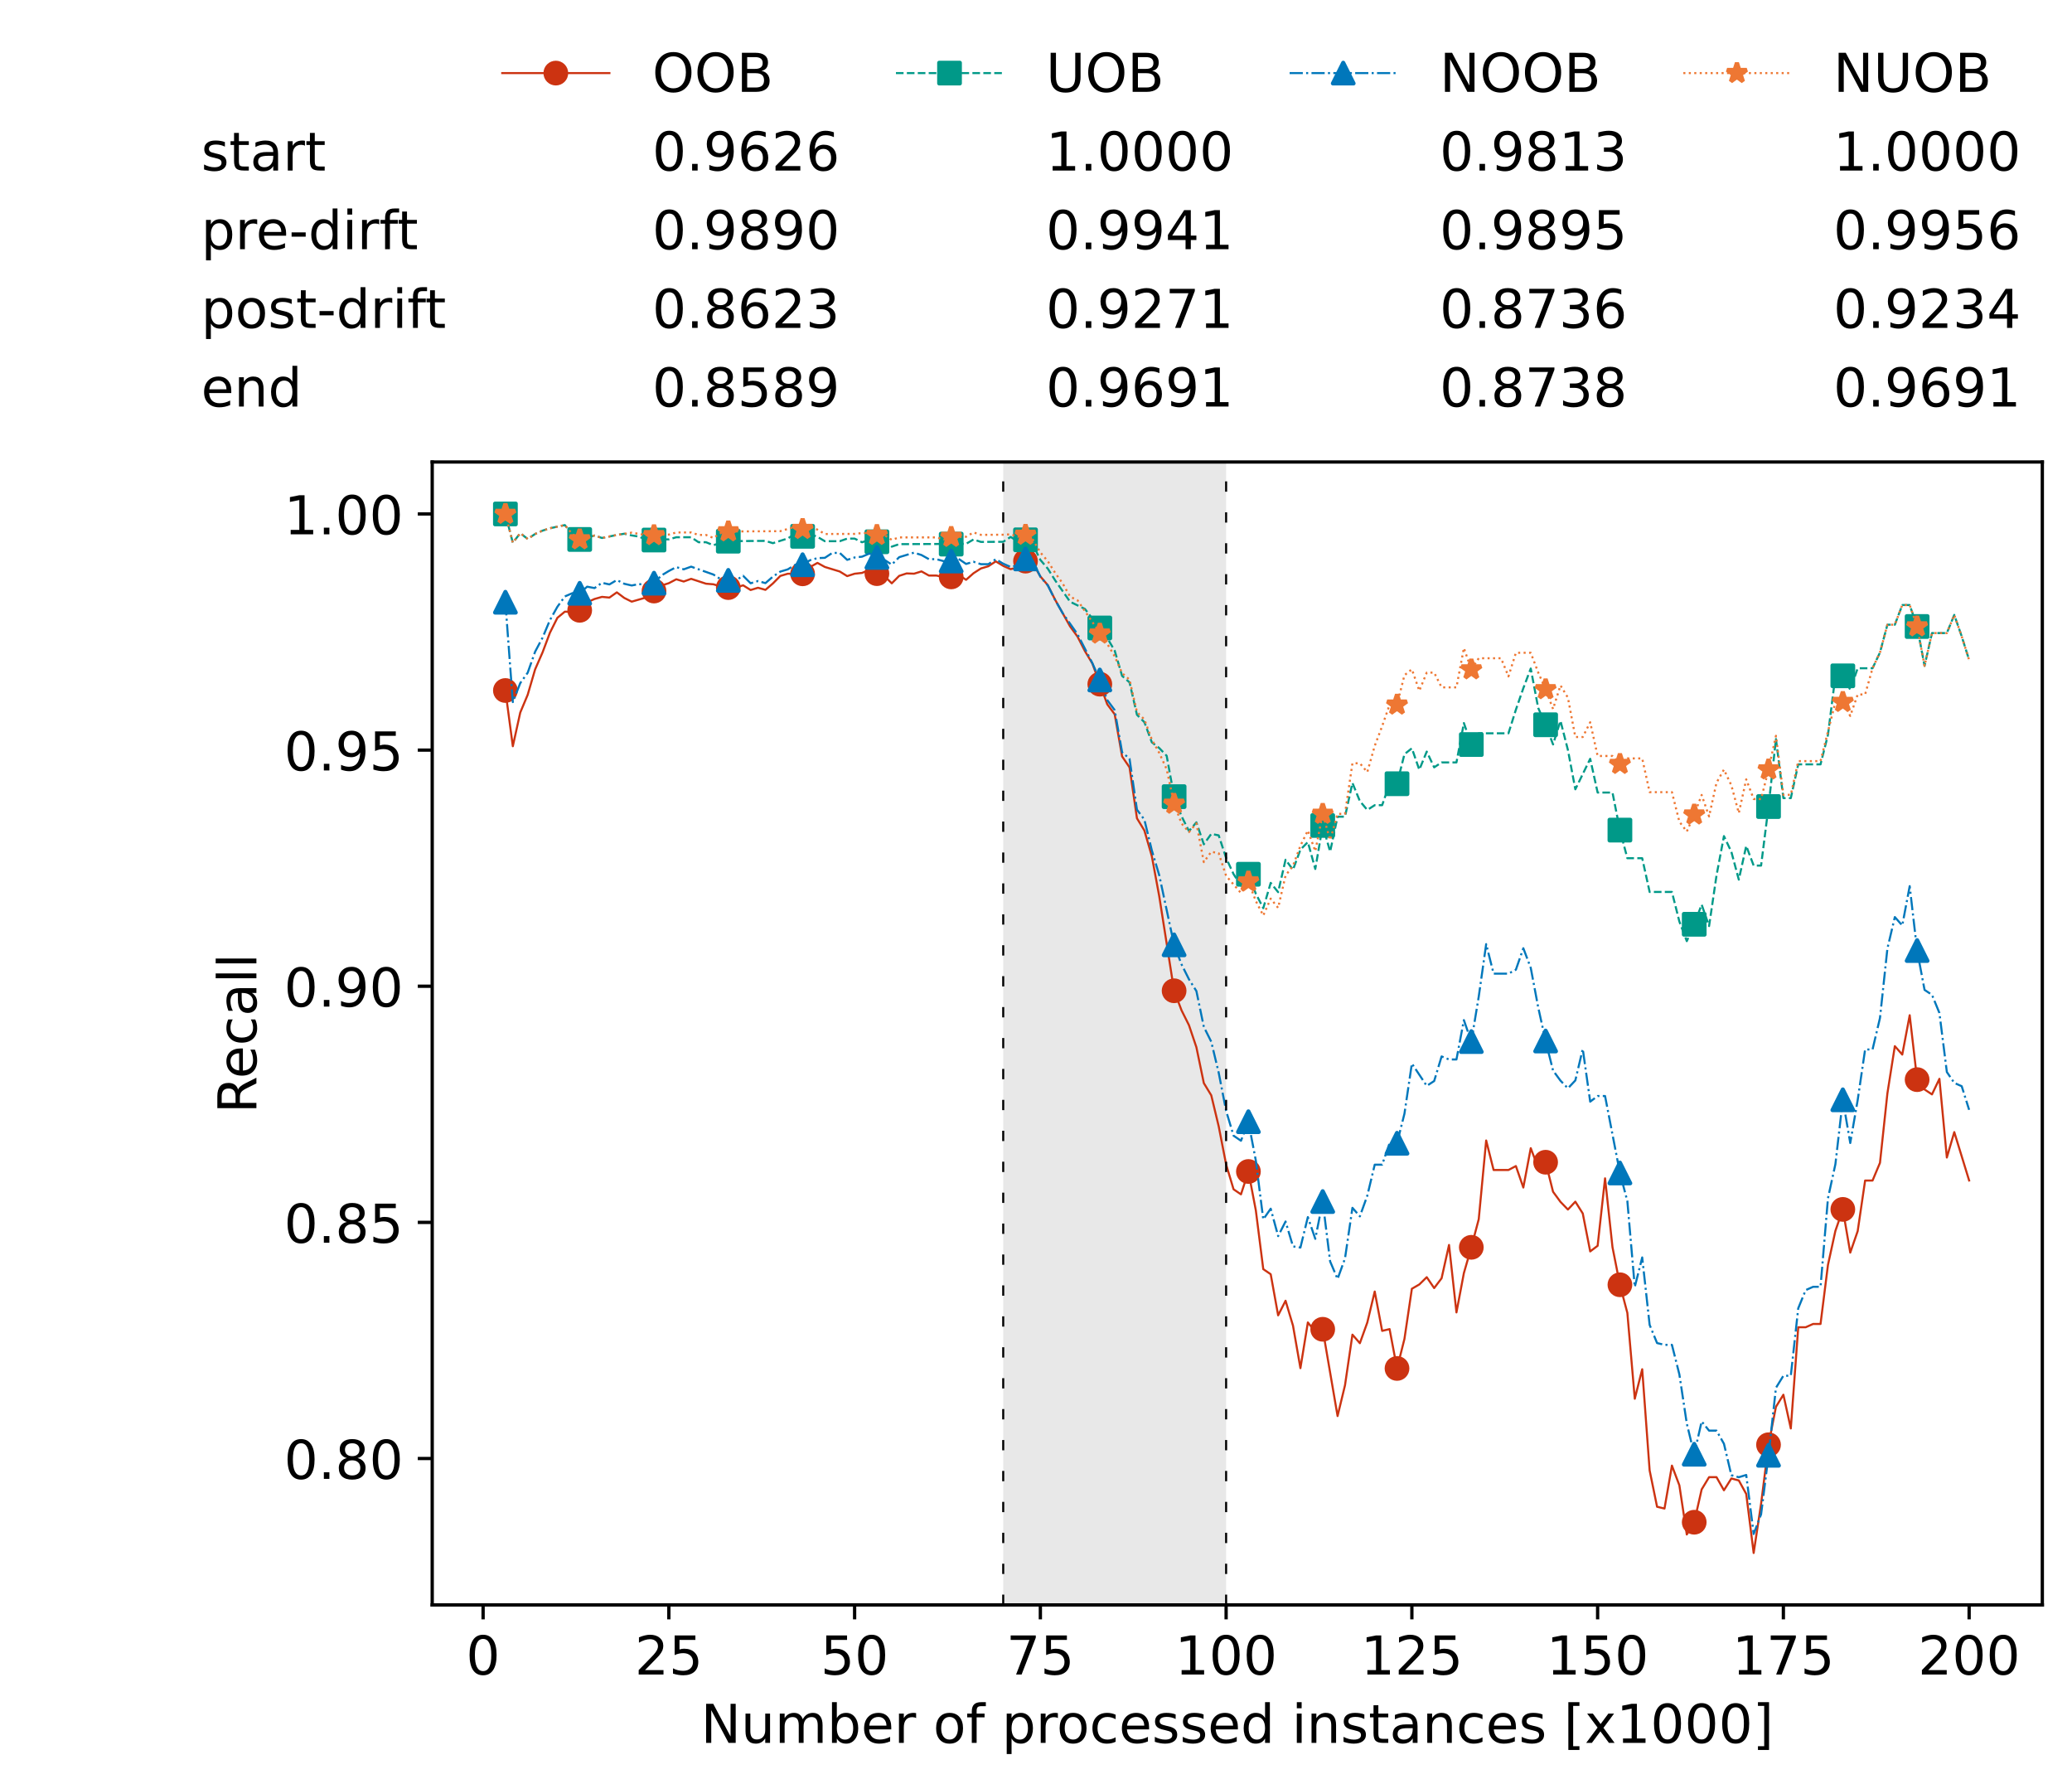 <?xml version="1.0" encoding="utf-8" standalone="no"?>
<!DOCTYPE svg PUBLIC "-//W3C//DTD SVG 1.1//EN"
  "http://www.w3.org/Graphics/SVG/1.1/DTD/svg11.dtd">
<!-- Created with matplotlib (https://matplotlib.org/) -->
<svg height="432.615pt" version="1.1" viewBox="0 0 502.65 432.615" width="502.65pt" xmlns="http://www.w3.org/2000/svg" xmlns:xlink="http://www.w3.org/1999/xlink">
 <defs>
  <style type="text/css">*{stroke-linecap:butt;stroke-linejoin:round;}</style>
 </defs>
 <g id="figure_1">
  <g id="patch_1">
   <path d="M 0 432.615 
L 502.65 432.615 
L 502.65 0 
L 0 0 
z
" style="fill:#ffffff;"/>
  </g>
  <g id="axes_1">
   <g id="patch_2">
    <path d="M 104.85 389.252 
L 495.45 389.252 
L 495.45 112.052 
L 104.85 112.052 
z
" style="fill:#ffffff;"/>
   </g>
   <g id="patch_3">
    <path clip-path="url(#pb2bb5497c8)" d="M 297.446 389.252 
L 297.446 112.052 
L 243.372 112.052 
L 243.372 389.252 
z
" style="fill:#d3d3d3;opacity:0.5;"/>
   </g>
   <g id="matplotlib.axis_1">
    <g id="xtick_1">
     <g id="line2d_1">
      <defs>
       <path d="M 0 0 
L 0 3.5 
" id="m66b1f5f3d6" style="stroke:#000000;stroke-width:0.8;"/>
      </defs>
      <g>
       <use style="stroke:#000000;stroke-width:0.8;" x="117.197" xlink:href="#m66b1f5f3d6" y="389.252"/>
      </g>
     </g>
     <g id="text_1">
      <!-- 0 -->
      <g transform="translate(113.061 406.13)scale(0.13 -0.13)">
       <defs>
        <path d="M 31.781 66.406 
Q 24.172 66.406 20.328 58.906 
Q 16.5 51.422 16.5 36.375 
Q 16.5 21.391 20.328 13.891 
Q 24.172 6.391 31.781 6.391 
Q 39.453 6.391 43.281 13.891 
Q 47.125 21.391 47.125 36.375 
Q 47.125 51.422 43.281 58.906 
Q 39.453 66.406 31.781 66.406 
z
M 31.781 74.219 
Q 44.047 74.219 50.516 64.516 
Q 56.984 54.828 56.984 36.375 
Q 56.984 17.969 50.516 8.266 
Q 44.047 -1.422 31.781 -1.422 
Q 19.531 -1.422 13.062 8.266 
Q 6.594 17.969 6.594 36.375 
Q 6.594 54.828 13.062 64.516 
Q 19.531 74.219 31.781 74.219 
z
" id="DejaVuSans-48"/>
       </defs>
       <use xlink:href="#DejaVuSans-48"/>
      </g>
     </g>
    </g>
    <g id="xtick_2">
     <g id="line2d_2">
      <g>
       <use style="stroke:#000000;stroke-width:0.8;" x="162.259" xlink:href="#m66b1f5f3d6" y="389.252"/>
      </g>
     </g>
     <g id="text_2">
      <!-- 25 -->
      <g transform="translate(153.988 406.13)scale(0.13 -0.13)">
       <defs>
        <path d="M 19.188 8.297 
L 53.609 8.297 
L 53.609 0 
L 7.328 0 
L 7.328 8.297 
Q 12.938 14.109 22.625 23.891 
Q 32.328 33.688 34.812 36.531 
Q 39.547 41.844 41.422 45.531 
Q 43.312 49.219 43.312 52.781 
Q 43.312 58.594 39.234 62.25 
Q 35.156 65.922 28.609 65.922 
Q 23.969 65.922 18.812 64.312 
Q 13.672 62.703 7.812 59.422 
L 7.812 69.391 
Q 13.766 71.781 18.938 73 
Q 24.125 74.219 28.422 74.219 
Q 39.75 74.219 46.484 68.547 
Q 53.219 62.891 53.219 53.422 
Q 53.219 48.922 51.531 44.891 
Q 49.859 40.875 45.406 35.406 
Q 44.188 33.984 37.641 27.219 
Q 31.109 20.453 19.188 8.297 
z
" id="DejaVuSans-50"/>
        <path d="M 10.797 72.906 
L 49.516 72.906 
L 49.516 64.594 
L 19.828 64.594 
L 19.828 46.734 
Q 21.969 47.469 24.109 47.828 
Q 26.266 48.188 28.422 48.188 
Q 40.625 48.188 47.75 41.5 
Q 54.891 34.812 54.891 23.391 
Q 54.891 11.625 47.562 5.094 
Q 40.234 -1.422 26.906 -1.422 
Q 22.312 -1.422 17.547 -0.641 
Q 12.797 0.141 7.719 1.703 
L 7.719 11.625 
Q 12.109 9.234 16.797 8.062 
Q 21.484 6.891 26.703 6.891 
Q 35.156 6.891 40.078 11.328 
Q 45.016 15.766 45.016 23.391 
Q 45.016 31 40.078 35.438 
Q 35.156 39.891 26.703 39.891 
Q 22.75 39.891 18.812 39.016 
Q 14.891 38.141 10.797 36.281 
z
" id="DejaVuSans-53"/>
       </defs>
       <use xlink:href="#DejaVuSans-50"/>
       <use x="63.623" xlink:href="#DejaVuSans-53"/>
      </g>
     </g>
    </g>
    <g id="xtick_3">
     <g id="line2d_3">
      <g>
       <use style="stroke:#000000;stroke-width:0.8;" x="207.322" xlink:href="#m66b1f5f3d6" y="389.252"/>
      </g>
     </g>
     <g id="text_3">
      <!-- 50 -->
      <g transform="translate(199.05 406.13)scale(0.13 -0.13)">
       <use xlink:href="#DejaVuSans-53"/>
       <use x="63.623" xlink:href="#DejaVuSans-48"/>
      </g>
     </g>
    </g>
    <g id="xtick_4">
     <g id="line2d_4">
      <g>
       <use style="stroke:#000000;stroke-width:0.8;" x="252.384" xlink:href="#m66b1f5f3d6" y="389.252"/>
      </g>
     </g>
     <g id="text_4">
      <!-- 75 -->
      <g transform="translate(244.113 406.13)scale(0.13 -0.13)">
       <defs>
        <path d="M 8.203 72.906 
L 55.078 72.906 
L 55.078 68.703 
L 28.609 0 
L 18.312 0 
L 43.219 64.594 
L 8.203 64.594 
z
" id="DejaVuSans-55"/>
       </defs>
       <use xlink:href="#DejaVuSans-55"/>
       <use x="63.623" xlink:href="#DejaVuSans-53"/>
      </g>
     </g>
    </g>
    <g id="xtick_5">
     <g id="line2d_5">
      <g>
       <use style="stroke:#000000;stroke-width:0.8;" x="297.446" xlink:href="#m66b1f5f3d6" y="389.252"/>
      </g>
     </g>
     <g id="text_5">
      <!-- 100 -->
      <g transform="translate(285.039 406.13)scale(0.13 -0.13)">
       <defs>
        <path d="M 12.406 8.297 
L 28.516 8.297 
L 28.516 63.922 
L 10.984 60.406 
L 10.984 69.391 
L 28.422 72.906 
L 38.281 72.906 
L 38.281 8.297 
L 54.391 8.297 
L 54.391 0 
L 12.406 0 
z
" id="DejaVuSans-49"/>
       </defs>
       <use xlink:href="#DejaVuSans-49"/>
       <use x="63.623" xlink:href="#DejaVuSans-48"/>
       <use x="127.246" xlink:href="#DejaVuSans-48"/>
      </g>
     </g>
    </g>
    <g id="xtick_6">
     <g id="line2d_6">
      <g>
       <use style="stroke:#000000;stroke-width:0.8;" x="342.509" xlink:href="#m66b1f5f3d6" y="389.252"/>
      </g>
     </g>
     <g id="text_6">
      <!-- 125 -->
      <g transform="translate(330.102 406.13)scale(0.13 -0.13)">
       <use xlink:href="#DejaVuSans-49"/>
       <use x="63.623" xlink:href="#DejaVuSans-50"/>
       <use x="127.246" xlink:href="#DejaVuSans-53"/>
      </g>
     </g>
    </g>
    <g id="xtick_7">
     <g id="line2d_7">
      <g>
       <use style="stroke:#000000;stroke-width:0.8;" x="387.571" xlink:href="#m66b1f5f3d6" y="389.252"/>
      </g>
     </g>
     <g id="text_7">
      <!-- 150 -->
      <g transform="translate(375.164 406.13)scale(0.13 -0.13)">
       <use xlink:href="#DejaVuSans-49"/>
       <use x="63.623" xlink:href="#DejaVuSans-53"/>
       <use x="127.246" xlink:href="#DejaVuSans-48"/>
      </g>
     </g>
    </g>
    <g id="xtick_8">
     <g id="line2d_8">
      <g>
       <use style="stroke:#000000;stroke-width:0.8;" x="432.633" xlink:href="#m66b1f5f3d6" y="389.252"/>
      </g>
     </g>
     <g id="text_8">
      <!-- 175 -->
      <g transform="translate(420.226 406.13)scale(0.13 -0.13)">
       <use xlink:href="#DejaVuSans-49"/>
       <use x="63.623" xlink:href="#DejaVuSans-55"/>
       <use x="127.246" xlink:href="#DejaVuSans-53"/>
      </g>
     </g>
    </g>
    <g id="xtick_9">
     <g id="line2d_9">
      <g>
       <use style="stroke:#000000;stroke-width:0.8;" x="477.695" xlink:href="#m66b1f5f3d6" y="389.252"/>
      </g>
     </g>
     <g id="text_9">
      <!-- 200 -->
      <g transform="translate(465.289 406.13)scale(0.13 -0.13)">
       <use xlink:href="#DejaVuSans-50"/>
       <use x="63.623" xlink:href="#DejaVuSans-48"/>
       <use x="127.246" xlink:href="#DejaVuSans-48"/>
      </g>
     </g>
    </g>
    <g id="text_10">
     <!-- Number of processed instances [x1000] -->
     <g transform="translate(170.025 422.711)scale(0.13 -0.13)">
      <defs>
       <path d="M 9.812 72.906 
L 23.094 72.906 
L 55.422 11.922 
L 55.422 72.906 
L 64.984 72.906 
L 64.984 0 
L 51.703 0 
L 19.391 60.984 
L 19.391 0 
L 9.812 0 
z
" id="DejaVuSans-78"/>
       <path d="M 8.5 21.578 
L 8.5 54.688 
L 17.484 54.688 
L 17.484 21.922 
Q 17.484 14.156 20.5 10.266 
Q 23.531 6.391 29.594 6.391 
Q 36.859 6.391 41.078 11.031 
Q 45.312 15.672 45.312 23.688 
L 45.312 54.688 
L 54.297 54.688 
L 54.297 0 
L 45.312 0 
L 45.312 8.406 
Q 42.047 3.422 37.719 1 
Q 33.406 -1.422 27.688 -1.422 
Q 18.266 -1.422 13.375 4.438 
Q 8.5 10.297 8.5 21.578 
z
M 31.109 56 
z
" id="DejaVuSans-117"/>
       <path d="M 52 44.188 
Q 55.375 50.25 60.062 53.125 
Q 64.75 56 71.094 56 
Q 79.641 56 84.281 50.016 
Q 88.922 44.047 88.922 33.016 
L 88.922 0 
L 79.891 0 
L 79.891 32.719 
Q 79.891 40.578 77.094 44.375 
Q 74.312 48.188 68.609 48.188 
Q 61.625 48.188 57.562 43.547 
Q 53.516 38.922 53.516 30.906 
L 53.516 0 
L 44.484 0 
L 44.484 32.719 
Q 44.484 40.625 41.703 44.406 
Q 38.922 48.188 33.109 48.188 
Q 26.219 48.188 22.156 43.531 
Q 18.109 38.875 18.109 30.906 
L 18.109 0 
L 9.078 0 
L 9.078 54.688 
L 18.109 54.688 
L 18.109 46.188 
Q 21.188 51.219 25.484 53.609 
Q 29.781 56 35.688 56 
Q 41.656 56 45.828 52.969 
Q 50 49.953 52 44.188 
z
" id="DejaVuSans-109"/>
       <path d="M 48.688 27.297 
Q 48.688 37.203 44.609 42.844 
Q 40.531 48.484 33.406 48.484 
Q 26.266 48.484 22.188 42.844 
Q 18.109 37.203 18.109 27.297 
Q 18.109 17.391 22.188 11.75 
Q 26.266 6.109 33.406 6.109 
Q 40.531 6.109 44.609 11.75 
Q 48.688 17.391 48.688 27.297 
z
M 18.109 46.391 
Q 20.953 51.266 25.266 53.625 
Q 29.594 56 35.594 56 
Q 45.562 56 51.781 48.094 
Q 58.016 40.188 58.016 27.297 
Q 58.016 14.406 51.781 6.484 
Q 45.562 -1.422 35.594 -1.422 
Q 29.594 -1.422 25.266 0.953 
Q 20.953 3.328 18.109 8.203 
L 18.109 0 
L 9.078 0 
L 9.078 75.984 
L 18.109 75.984 
z
" id="DejaVuSans-98"/>
       <path d="M 56.203 29.594 
L 56.203 25.203 
L 14.891 25.203 
Q 15.484 15.922 20.484 11.062 
Q 25.484 6.203 34.422 6.203 
Q 39.594 6.203 44.453 7.469 
Q 49.312 8.734 54.109 11.281 
L 54.109 2.781 
Q 49.266 0.734 44.188 -0.344 
Q 39.109 -1.422 33.891 -1.422 
Q 20.797 -1.422 13.156 6.188 
Q 5.516 13.812 5.516 26.812 
Q 5.516 40.234 12.766 48.109 
Q 20.016 56 32.328 56 
Q 43.359 56 49.781 48.891 
Q 56.203 41.797 56.203 29.594 
z
M 47.219 32.234 
Q 47.125 39.594 43.094 43.984 
Q 39.062 48.391 32.422 48.391 
Q 24.906 48.391 20.391 44.141 
Q 15.875 39.891 15.188 32.172 
z
" id="DejaVuSans-101"/>
       <path d="M 41.109 46.297 
Q 39.594 47.172 37.812 47.578 
Q 36.031 48 33.891 48 
Q 26.266 48 22.188 43.047 
Q 18.109 38.094 18.109 28.812 
L 18.109 0 
L 9.078 0 
L 9.078 54.688 
L 18.109 54.688 
L 18.109 46.188 
Q 20.953 51.172 25.484 53.578 
Q 30.031 56 36.531 56 
Q 37.453 56 38.578 55.875 
Q 39.703 55.766 41.062 55.516 
z
" id="DejaVuSans-114"/>
       <path id="DejaVuSans-32"/>
       <path d="M 30.609 48.391 
Q 23.391 48.391 19.188 42.75 
Q 14.984 37.109 14.984 27.297 
Q 14.984 17.484 19.156 11.844 
Q 23.344 6.203 30.609 6.203 
Q 37.797 6.203 41.984 11.859 
Q 46.188 17.531 46.188 27.297 
Q 46.188 37.016 41.984 42.703 
Q 37.797 48.391 30.609 48.391 
z
M 30.609 56 
Q 42.328 56 49.016 48.375 
Q 55.719 40.766 55.719 27.297 
Q 55.719 13.875 49.016 6.219 
Q 42.328 -1.422 30.609 -1.422 
Q 18.844 -1.422 12.172 6.219 
Q 5.516 13.875 5.516 27.297 
Q 5.516 40.766 12.172 48.375 
Q 18.844 56 30.609 56 
z
" id="DejaVuSans-111"/>
       <path d="M 37.109 75.984 
L 37.109 68.5 
L 28.516 68.5 
Q 23.688 68.5 21.797 66.547 
Q 19.922 64.594 19.922 59.516 
L 19.922 54.688 
L 34.719 54.688 
L 34.719 47.703 
L 19.922 47.703 
L 19.922 0 
L 10.891 0 
L 10.891 47.703 
L 2.297 47.703 
L 2.297 54.688 
L 10.891 54.688 
L 10.891 58.5 
Q 10.891 67.625 15.141 71.797 
Q 19.391 75.984 28.609 75.984 
z
" id="DejaVuSans-102"/>
       <path d="M 18.109 8.203 
L 18.109 -20.797 
L 9.078 -20.797 
L 9.078 54.688 
L 18.109 54.688 
L 18.109 46.391 
Q 20.953 51.266 25.266 53.625 
Q 29.594 56 35.594 56 
Q 45.562 56 51.781 48.094 
Q 58.016 40.188 58.016 27.297 
Q 58.016 14.406 51.781 6.484 
Q 45.562 -1.422 35.594 -1.422 
Q 29.594 -1.422 25.266 0.953 
Q 20.953 3.328 18.109 8.203 
z
M 48.688 27.297 
Q 48.688 37.203 44.609 42.844 
Q 40.531 48.484 33.406 48.484 
Q 26.266 48.484 22.188 42.844 
Q 18.109 37.203 18.109 27.297 
Q 18.109 17.391 22.188 11.75 
Q 26.266 6.109 33.406 6.109 
Q 40.531 6.109 44.609 11.75 
Q 48.688 17.391 48.688 27.297 
z
" id="DejaVuSans-112"/>
       <path d="M 48.781 52.594 
L 48.781 44.188 
Q 44.969 46.297 41.141 47.344 
Q 37.312 48.391 33.406 48.391 
Q 24.656 48.391 19.812 42.844 
Q 14.984 37.312 14.984 27.297 
Q 14.984 17.281 19.812 11.734 
Q 24.656 6.203 33.406 6.203 
Q 37.312 6.203 41.141 7.25 
Q 44.969 8.297 48.781 10.406 
L 48.781 2.094 
Q 45.016 0.344 40.984 -0.531 
Q 36.969 -1.422 32.422 -1.422 
Q 20.062 -1.422 12.781 6.344 
Q 5.516 14.109 5.516 27.297 
Q 5.516 40.672 12.859 48.328 
Q 20.219 56 33.016 56 
Q 37.156 56 41.109 55.141 
Q 45.062 54.297 48.781 52.594 
z
" id="DejaVuSans-99"/>
       <path d="M 44.281 53.078 
L 44.281 44.578 
Q 40.484 46.531 36.375 47.5 
Q 32.281 48.484 27.875 48.484 
Q 21.188 48.484 17.844 46.438 
Q 14.5 44.391 14.5 40.281 
Q 14.5 37.156 16.891 35.375 
Q 19.281 33.594 26.516 31.984 
L 29.594 31.297 
Q 39.156 29.25 43.188 25.516 
Q 47.219 21.781 47.219 15.094 
Q 47.219 7.469 41.188 3.016 
Q 35.156 -1.422 24.609 -1.422 
Q 20.219 -1.422 15.453 -0.562 
Q 10.688 0.297 5.422 2 
L 5.422 11.281 
Q 10.406 8.688 15.234 7.391 
Q 20.062 6.109 24.812 6.109 
Q 31.156 6.109 34.562 8.281 
Q 37.984 10.453 37.984 14.406 
Q 37.984 18.062 35.516 20.016 
Q 33.062 21.969 24.703 23.781 
L 21.578 24.516 
Q 13.234 26.266 9.516 29.906 
Q 5.812 33.547 5.812 39.891 
Q 5.812 47.609 11.281 51.797 
Q 16.75 56 26.812 56 
Q 31.781 56 36.172 55.266 
Q 40.578 54.547 44.281 53.078 
z
" id="DejaVuSans-115"/>
       <path d="M 45.406 46.391 
L 45.406 75.984 
L 54.391 75.984 
L 54.391 0 
L 45.406 0 
L 45.406 8.203 
Q 42.578 3.328 38.25 0.953 
Q 33.938 -1.422 27.875 -1.422 
Q 17.969 -1.422 11.734 6.484 
Q 5.516 14.406 5.516 27.297 
Q 5.516 40.188 11.734 48.094 
Q 17.969 56 27.875 56 
Q 33.938 56 38.25 53.625 
Q 42.578 51.266 45.406 46.391 
z
M 14.797 27.297 
Q 14.797 17.391 18.875 11.75 
Q 22.953 6.109 30.078 6.109 
Q 37.203 6.109 41.297 11.75 
Q 45.406 17.391 45.406 27.297 
Q 45.406 37.203 41.297 42.844 
Q 37.203 48.484 30.078 48.484 
Q 22.953 48.484 18.875 42.844 
Q 14.797 37.203 14.797 27.297 
z
" id="DejaVuSans-100"/>
       <path d="M 9.422 54.688 
L 18.406 54.688 
L 18.406 0 
L 9.422 0 
z
M 9.422 75.984 
L 18.406 75.984 
L 18.406 64.594 
L 9.422 64.594 
z
" id="DejaVuSans-105"/>
       <path d="M 54.891 33.016 
L 54.891 0 
L 45.906 0 
L 45.906 32.719 
Q 45.906 40.484 42.875 44.328 
Q 39.844 48.188 33.797 48.188 
Q 26.516 48.188 22.312 43.547 
Q 18.109 38.922 18.109 30.906 
L 18.109 0 
L 9.078 0 
L 9.078 54.688 
L 18.109 54.688 
L 18.109 46.188 
Q 21.344 51.125 25.703 53.562 
Q 30.078 56 35.797 56 
Q 45.219 56 50.047 50.172 
Q 54.891 44.344 54.891 33.016 
z
" id="DejaVuSans-110"/>
       <path d="M 18.312 70.219 
L 18.312 54.688 
L 36.812 54.688 
L 36.812 47.703 
L 18.312 47.703 
L 18.312 18.016 
Q 18.312 11.328 20.141 9.422 
Q 21.969 7.516 27.594 7.516 
L 36.812 7.516 
L 36.812 0 
L 27.594 0 
Q 17.188 0 13.234 3.875 
Q 9.281 7.766 9.281 18.016 
L 9.281 47.703 
L 2.688 47.703 
L 2.688 54.688 
L 9.281 54.688 
L 9.281 70.219 
z
" id="DejaVuSans-116"/>
       <path d="M 34.281 27.484 
Q 23.391 27.484 19.188 25 
Q 14.984 22.516 14.984 16.5 
Q 14.984 11.719 18.141 8.906 
Q 21.297 6.109 26.703 6.109 
Q 34.188 6.109 38.703 11.406 
Q 43.219 16.703 43.219 25.484 
L 43.219 27.484 
z
M 52.203 31.203 
L 52.203 0 
L 43.219 0 
L 43.219 8.297 
Q 40.141 3.328 35.547 0.953 
Q 30.953 -1.422 24.312 -1.422 
Q 15.922 -1.422 10.953 3.297 
Q 6 8.016 6 15.922 
Q 6 25.141 12.172 29.828 
Q 18.359 34.516 30.609 34.516 
L 43.219 34.516 
L 43.219 35.406 
Q 43.219 41.609 39.141 45 
Q 35.062 48.391 27.688 48.391 
Q 23 48.391 18.547 47.266 
Q 14.109 46.141 10.016 43.891 
L 10.016 52.203 
Q 14.938 54.109 19.578 55.047 
Q 24.219 56 28.609 56 
Q 40.484 56 46.344 49.844 
Q 52.203 43.703 52.203 31.203 
z
" id="DejaVuSans-97"/>
       <path d="M 8.594 75.984 
L 29.297 75.984 
L 29.297 69 
L 17.578 69 
L 17.578 -6.203 
L 29.297 -6.203 
L 29.297 -13.188 
L 8.594 -13.188 
z
" id="DejaVuSans-91"/>
       <path d="M 54.891 54.688 
L 35.109 28.078 
L 55.906 0 
L 45.312 0 
L 29.391 21.484 
L 13.484 0 
L 2.875 0 
L 24.125 28.609 
L 4.688 54.688 
L 15.281 54.688 
L 29.781 35.203 
L 44.281 54.688 
z
" id="DejaVuSans-120"/>
       <path d="M 30.422 75.984 
L 30.422 -13.188 
L 9.719 -13.188 
L 9.719 -6.203 
L 21.391 -6.203 
L 21.391 69 
L 9.719 69 
L 9.719 75.984 
z
" id="DejaVuSans-93"/>
      </defs>
      <use xlink:href="#DejaVuSans-78"/>
      <use x="74.805" xlink:href="#DejaVuSans-117"/>
      <use x="138.184" xlink:href="#DejaVuSans-109"/>
      <use x="235.596" xlink:href="#DejaVuSans-98"/>
      <use x="299.072" xlink:href="#DejaVuSans-101"/>
      <use x="360.596" xlink:href="#DejaVuSans-114"/>
      <use x="401.709" xlink:href="#DejaVuSans-32"/>
      <use x="433.496" xlink:href="#DejaVuSans-111"/>
      <use x="494.678" xlink:href="#DejaVuSans-102"/>
      <use x="529.883" xlink:href="#DejaVuSans-32"/>
      <use x="561.67" xlink:href="#DejaVuSans-112"/>
      <use x="625.146" xlink:href="#DejaVuSans-114"/>
      <use x="664.01" xlink:href="#DejaVuSans-111"/>
      <use x="725.191" xlink:href="#DejaVuSans-99"/>
      <use x="780.172" xlink:href="#DejaVuSans-101"/>
      <use x="841.695" xlink:href="#DejaVuSans-115"/>
      <use x="893.795" xlink:href="#DejaVuSans-115"/>
      <use x="945.895" xlink:href="#DejaVuSans-101"/>
      <use x="1007.418" xlink:href="#DejaVuSans-100"/>
      <use x="1070.895" xlink:href="#DejaVuSans-32"/>
      <use x="1102.682" xlink:href="#DejaVuSans-105"/>
      <use x="1130.465" xlink:href="#DejaVuSans-110"/>
      <use x="1193.844" xlink:href="#DejaVuSans-115"/>
      <use x="1245.943" xlink:href="#DejaVuSans-116"/>
      <use x="1285.152" xlink:href="#DejaVuSans-97"/>
      <use x="1346.432" xlink:href="#DejaVuSans-110"/>
      <use x="1409.811" xlink:href="#DejaVuSans-99"/>
      <use x="1464.791" xlink:href="#DejaVuSans-101"/>
      <use x="1526.314" xlink:href="#DejaVuSans-115"/>
      <use x="1578.414" xlink:href="#DejaVuSans-32"/>
      <use x="1610.201" xlink:href="#DejaVuSans-91"/>
      <use x="1649.215" xlink:href="#DejaVuSans-120"/>
      <use x="1708.395" xlink:href="#DejaVuSans-49"/>
      <use x="1772.018" xlink:href="#DejaVuSans-48"/>
      <use x="1835.641" xlink:href="#DejaVuSans-48"/>
      <use x="1899.264" xlink:href="#DejaVuSans-48"/>
      <use x="1962.887" xlink:href="#DejaVuSans-93"/>
     </g>
    </g>
   </g>
   <g id="matplotlib.axis_2">
    <g id="ytick_1">
     <g id="line2d_10">
      <defs>
       <path d="M 0 0 
L -3.5 0 
" id="md2242275b4" style="stroke:#000000;stroke-width:0.8;"/>
      </defs>
      <g>
       <use style="stroke:#000000;stroke-width:0.8;" x="104.85" xlink:href="#md2242275b4" y="353.739"/>
      </g>
     </g>
     <g id="text_11">
      <!-- 0.80 -->
      <g transform="translate(68.905 358.678)scale(0.13 -0.13)">
       <defs>
        <path d="M 10.688 12.406 
L 21 12.406 
L 21 0 
L 10.688 0 
z
" id="DejaVuSans-46"/>
        <path d="M 31.781 34.625 
Q 24.75 34.625 20.719 30.859 
Q 16.703 27.094 16.703 20.516 
Q 16.703 13.922 20.719 10.156 
Q 24.75 6.391 31.781 6.391 
Q 38.812 6.391 42.859 10.172 
Q 46.922 13.969 46.922 20.516 
Q 46.922 27.094 42.891 30.859 
Q 38.875 34.625 31.781 34.625 
z
M 21.922 38.812 
Q 15.578 40.375 12.031 44.719 
Q 8.5 49.078 8.5 55.328 
Q 8.5 64.062 14.719 69.141 
Q 20.953 74.219 31.781 74.219 
Q 42.672 74.219 48.875 69.141 
Q 55.078 64.062 55.078 55.328 
Q 55.078 49.078 51.531 44.719 
Q 48 40.375 41.703 38.812 
Q 48.828 37.156 52.797 32.312 
Q 56.781 27.484 56.781 20.516 
Q 56.781 9.906 50.312 4.234 
Q 43.844 -1.422 31.781 -1.422 
Q 19.734 -1.422 13.25 4.234 
Q 6.781 9.906 6.781 20.516 
Q 6.781 27.484 10.781 32.312 
Q 14.797 37.156 21.922 38.812 
z
M 18.312 54.391 
Q 18.312 48.734 21.844 45.562 
Q 25.391 42.391 31.781 42.391 
Q 38.141 42.391 41.719 45.562 
Q 45.312 48.734 45.312 54.391 
Q 45.312 60.062 41.719 63.234 
Q 38.141 66.406 31.781 66.406 
Q 25.391 66.406 21.844 63.234 
Q 18.312 60.062 18.312 54.391 
z
" id="DejaVuSans-56"/>
       </defs>
       <use xlink:href="#DejaVuSans-48"/>
       <use x="63.623" xlink:href="#DejaVuSans-46"/>
       <use x="95.41" xlink:href="#DejaVuSans-56"/>
       <use x="159.033" xlink:href="#DejaVuSans-48"/>
      </g>
     </g>
    </g>
    <g id="ytick_2">
     <g id="line2d_11">
      <g>
       <use style="stroke:#000000;stroke-width:0.8;" x="104.85" xlink:href="#md2242275b4" y="296.467"/>
      </g>
     </g>
     <g id="text_12">
      <!-- 0.85 -->
      <g transform="translate(68.905 301.406)scale(0.13 -0.13)">
       <use xlink:href="#DejaVuSans-48"/>
       <use x="63.623" xlink:href="#DejaVuSans-46"/>
       <use x="95.41" xlink:href="#DejaVuSans-56"/>
       <use x="159.033" xlink:href="#DejaVuSans-53"/>
      </g>
     </g>
    </g>
    <g id="ytick_3">
     <g id="line2d_12">
      <g>
       <use style="stroke:#000000;stroke-width:0.8;" x="104.85" xlink:href="#md2242275b4" y="239.195"/>
      </g>
     </g>
     <g id="text_13">
      <!-- 0.90 -->
      <g transform="translate(68.905 244.134)scale(0.13 -0.13)">
       <defs>
        <path d="M 10.984 1.516 
L 10.984 10.5 
Q 14.703 8.734 18.5 7.812 
Q 22.312 6.891 25.984 6.891 
Q 35.75 6.891 40.891 13.453 
Q 46.047 20.016 46.781 33.406 
Q 43.953 29.203 39.594 26.953 
Q 35.25 24.703 29.984 24.703 
Q 19.047 24.703 12.672 31.312 
Q 6.297 37.938 6.297 49.422 
Q 6.297 60.641 12.938 67.422 
Q 19.578 74.219 30.609 74.219 
Q 43.266 74.219 49.922 64.516 
Q 56.594 54.828 56.594 36.375 
Q 56.594 19.141 48.406 8.859 
Q 40.234 -1.422 26.422 -1.422 
Q 22.703 -1.422 18.891 -0.688 
Q 15.094 0.047 10.984 1.516 
z
M 30.609 32.422 
Q 37.25 32.422 41.125 36.953 
Q 45.016 41.5 45.016 49.422 
Q 45.016 57.281 41.125 61.844 
Q 37.25 66.406 30.609 66.406 
Q 23.969 66.406 20.094 61.844 
Q 16.219 57.281 16.219 49.422 
Q 16.219 41.5 20.094 36.953 
Q 23.969 32.422 30.609 32.422 
z
" id="DejaVuSans-57"/>
       </defs>
       <use xlink:href="#DejaVuSans-48"/>
       <use x="63.623" xlink:href="#DejaVuSans-46"/>
       <use x="95.41" xlink:href="#DejaVuSans-57"/>
       <use x="159.033" xlink:href="#DejaVuSans-48"/>
      </g>
     </g>
    </g>
    <g id="ytick_4">
     <g id="line2d_13">
      <g>
       <use style="stroke:#000000;stroke-width:0.8;" x="104.85" xlink:href="#md2242275b4" y="181.924"/>
      </g>
     </g>
     <g id="text_14">
      <!-- 0.95 -->
      <g transform="translate(68.905 186.863)scale(0.13 -0.13)">
       <use xlink:href="#DejaVuSans-48"/>
       <use x="63.623" xlink:href="#DejaVuSans-46"/>
       <use x="95.41" xlink:href="#DejaVuSans-57"/>
       <use x="159.033" xlink:href="#DejaVuSans-53"/>
      </g>
     </g>
    </g>
    <g id="ytick_5">
     <g id="line2d_14">
      <g>
       <use style="stroke:#000000;stroke-width:0.8;" x="104.85" xlink:href="#md2242275b4" y="124.652"/>
      </g>
     </g>
     <g id="text_15">
      <!-- 1.00 -->
      <g transform="translate(68.905 129.591)scale(0.13 -0.13)">
       <use xlink:href="#DejaVuSans-49"/>
       <use x="63.623" xlink:href="#DejaVuSans-46"/>
       <use x="95.41" xlink:href="#DejaVuSans-48"/>
       <use x="159.033" xlink:href="#DejaVuSans-48"/>
      </g>
     </g>
    </g>
    <g id="text_16">
     <!-- Recall -->
     <g transform="translate(62.201 270.044)rotate(-90)scale(0.13 -0.13)">
      <defs>
       <path d="M 44.391 34.188 
Q 47.562 33.109 50.562 29.594 
Q 53.562 26.078 56.594 19.922 
L 66.609 0 
L 56 0 
L 46.688 18.703 
Q 43.062 26.031 39.672 28.422 
Q 36.281 30.812 30.422 30.812 
L 19.672 30.812 
L 19.672 0 
L 9.812 0 
L 9.812 72.906 
L 32.078 72.906 
Q 44.578 72.906 50.734 67.672 
Q 56.891 62.453 56.891 51.906 
Q 56.891 45.016 53.688 40.469 
Q 50.484 35.938 44.391 34.188 
z
M 19.672 64.797 
L 19.672 38.922 
L 32.078 38.922 
Q 39.203 38.922 42.844 42.219 
Q 46.484 45.516 46.484 51.906 
Q 46.484 58.297 42.844 61.547 
Q 39.203 64.797 32.078 64.797 
z
" id="DejaVuSans-82"/>
       <path d="M 9.422 75.984 
L 18.406 75.984 
L 18.406 0 
L 9.422 0 
z
" id="DejaVuSans-108"/>
      </defs>
      <use xlink:href="#DejaVuSans-82"/>
      <use x="64.982" xlink:href="#DejaVuSans-101"/>
      <use x="126.506" xlink:href="#DejaVuSans-99"/>
      <use x="181.486" xlink:href="#DejaVuSans-97"/>
      <use x="242.766" xlink:href="#DejaVuSans-108"/>
      <use x="270.549" xlink:href="#DejaVuSans-108"/>
     </g>
    </g>
   </g>
   <g id="line2d_15"/>
   <g id="line2d_16"/>
   <g id="line2d_17"/>
   <g id="line2d_18"/>
   <g id="line2d_19"/>
   <g id="line2d_20">
    <path clip-path="url(#pb2bb5497c8)" d="M 122.605 167.472 
L 124.407 180.984 
L 126.21 172.812 
L 128.012 168.512 
L 129.815 162.343 
L 131.617 158.23 
L 133.419 153.433 
L 135.222 149.836 
L 137.024 148.35 
L 138.827 148.417 
L 140.629 148.021 
L 142.432 146.074 
L 144.234 145.273 
L 146.037 144.763 
L 147.839 144.934 
L 149.642 143.667 
L 151.444 145.021 
L 153.247 145.92 
L 156.852 144.879 
L 158.654 143.347 
L 160.457 142.016 
L 162.259 141.439 
L 164.062 140.494 
L 165.864 141.037 
L 167.667 140.386 
L 171.272 141.567 
L 173.074 141.711 
L 174.877 142.264 
L 176.679 142.511 
L 178.482 142.511 
L 180.284 141.961 
L 182.087 143.096 
L 183.889 142.552 
L 185.692 143.059 
L 187.494 141.513 
L 189.297 139.685 
L 191.099 139.15 
L 194.704 139.171 
L 196.507 137.536 
L 198.309 136.522 
L 200.112 137.51 
L 203.717 138.61 
L 205.519 139.726 
L 207.322 139.147 
L 209.124 138.953 
L 210.927 138.187 
L 212.729 139.129 
L 214.532 139.702 
L 216.334 141.473 
L 218.137 139.665 
L 219.939 139.074 
L 221.742 139.14 
L 223.544 138.584 
L 225.347 139.589 
L 227.149 139.589 
L 228.952 139.957 
L 230.754 139.919 
L 232.557 139.393 
L 234.359 140.625 
L 236.162 139.034 
L 237.964 137.871 
L 239.767 137.331 
L 241.569 136.153 
L 243.372 137.244 
L 245.174 138.046 
L 246.976 137.608 
L 248.779 136.09 
L 250.581 136.699 
L 252.384 139.801 
L 254.186 141.923 
L 255.989 145.502 
L 259.594 151.932 
L 261.396 154.398 
L 263.199 157.923 
L 265.001 160.929 
L 268.606 170.806 
L 270.409 173.23 
L 272.211 183.457 
L 274.014 186.108 
L 275.816 198.461 
L 277.619 201.427 
L 279.421 207.647 
L 281.224 217.39 
L 284.829 240.294 
L 286.631 245.037 
L 288.434 248.648 
L 290.236 253.997 
L 292.039 262.69 
L 293.841 265.652 
L 295.644 273.164 
L 297.446 282.42 
L 299.249 288.441 
L 301.051 289.67 
L 302.854 284.127 
L 304.656 293.571 
L 306.459 307.813 
L 308.261 309.04 
L 310.064 319.015 
L 311.866 315.473 
L 313.669 321.512 
L 315.471 331.823 
L 317.274 320.738 
L 319.076 322.999 
L 320.879 322.396 
L 324.484 343.44 
L 326.286 335.97 
L 328.089 323.698 
L 329.891 325.771 
L 331.694 320.76 
L 333.496 313.239 
L 335.299 322.784 
L 337.101 322.351 
L 338.904 331.896 
L 340.706 324.737 
L 342.509 312.567 
L 344.311 311.525 
L 346.114 309.763 
L 347.916 312.406 
L 349.719 310.02 
L 351.521 301.943 
L 353.324 318.307 
L 355.126 308.761 
L 356.928 302.514 
L 358.731 295.695 
L 360.533 276.605 
L 362.336 283.764 
L 365.941 283.764 
L 367.743 282.809 
L 369.546 288.016 
L 371.348 278.471 
L 373.151 283.243 
L 374.953 281.88 
L 376.756 289.039 
L 378.558 291.493 
L 380.361 293.353 
L 382.163 291.444 
L 383.966 294.307 
L 385.768 303.511 
L 387.571 302.148 
L 389.373 285.785 
L 391.176 302.489 
L 392.978 311.6 
L 394.781 318.418 
L 396.583 339.244 
L 398.386 332.085 
L 400.188 356.63 
L 401.991 365.441 
L 403.793 365.875 
L 405.596 355.462 
L 407.398 360.235 
L 409.201 372.166 
L 411.003 369.191 
L 412.806 361.237 
L 414.608 358.262 
L 416.411 358.262 
L 418.213 361.444 
L 420.016 358.58 
L 421.818 359.061 
L 423.621 362.334 
L 425.423 376.652 
L 427.226 364.72 
L 429.028 350.402 
L 430.831 341.198 
L 432.633 338.269 
L 434.436 346.451 
L 436.238 321.906 
L 438.041 321.906 
L 439.843 321.105 
L 441.646 321.105 
L 443.448 306.787 
L 445.251 298.527 
L 447.053 293.32 
L 448.856 303.801 
L 450.658 298.595 
L 452.461 286.322 
L 454.263 286.322 
L 456.066 282.027 
L 457.868 265.182 
L 459.671 253.728 
L 461.473 255.773 
L 463.276 246.228 
L 465.078 261.848 
L 466.881 264.234 
L 468.683 265.427 
L 470.485 261.651 
L 472.288 280.741 
L 474.09 274.574 
L 477.695 286.308 
L 477.695 286.308 
" style="fill:none;stroke:#cc3311;stroke-linecap:square;stroke-width:0.5;"/>
    <defs>
     <path d="M 0 2.5 
C 0.663 2.5 1.299 2.237 1.768 1.768 
C 2.237 1.299 2.5 0.663 2.5 0 
C 2.5 -0.663 2.237 -1.299 1.768 -1.768 
C 1.299 -2.237 0.663 -2.5 0 -2.5 
C -0.663 -2.5 -1.299 -2.237 -1.768 -1.768 
C -2.237 -1.299 -2.5 -0.663 -2.5 0 
C -2.5 0.663 -2.237 1.299 -1.768 1.768 
C -1.299 2.237 -0.663 2.5 0 2.5 
z
" id="m888609c158" style="stroke:#cc3311;"/>
    </defs>
    <g clip-path="url(#pb2bb5497c8)">
     <use style="fill:#cc3311;stroke:#cc3311;" x="122.605" xlink:href="#m888609c158" y="167.472"/>
     <use style="fill:#cc3311;stroke:#cc3311;" x="140.629" xlink:href="#m888609c158" y="148.021"/>
     <use style="fill:#cc3311;stroke:#cc3311;" x="158.654" xlink:href="#m888609c158" y="143.347"/>
     <use style="fill:#cc3311;stroke:#cc3311;" x="176.679" xlink:href="#m888609c158" y="142.511"/>
     <use style="fill:#cc3311;stroke:#cc3311;" x="194.704" xlink:href="#m888609c158" y="139.171"/>
     <use style="fill:#cc3311;stroke:#cc3311;" x="212.729" xlink:href="#m888609c158" y="139.129"/>
     <use style="fill:#cc3311;stroke:#cc3311;" x="230.754" xlink:href="#m888609c158" y="139.919"/>
     <use style="fill:#cc3311;stroke:#cc3311;" x="248.779" xlink:href="#m888609c158" y="136.09"/>
     <use style="fill:#cc3311;stroke:#cc3311;" x="266.804" xlink:href="#m888609c158" y="165.931"/>
     <use style="fill:#cc3311;stroke:#cc3311;" x="284.829" xlink:href="#m888609c158" y="240.294"/>
     <use style="fill:#cc3311;stroke:#cc3311;" x="302.854" xlink:href="#m888609c158" y="284.127"/>
     <use style="fill:#cc3311;stroke:#cc3311;" x="320.879" xlink:href="#m888609c158" y="322.396"/>
     <use style="fill:#cc3311;stroke:#cc3311;" x="338.904" xlink:href="#m888609c158" y="331.896"/>
     <use style="fill:#cc3311;stroke:#cc3311;" x="356.928" xlink:href="#m888609c158" y="302.514"/>
     <use style="fill:#cc3311;stroke:#cc3311;" x="374.953" xlink:href="#m888609c158" y="281.88"/>
     <use style="fill:#cc3311;stroke:#cc3311;" x="392.978" xlink:href="#m888609c158" y="311.6"/>
     <use style="fill:#cc3311;stroke:#cc3311;" x="411.003" xlink:href="#m888609c158" y="369.191"/>
     <use style="fill:#cc3311;stroke:#cc3311;" x="429.028" xlink:href="#m888609c158" y="350.402"/>
     <use style="fill:#cc3311;stroke:#cc3311;" x="447.053" xlink:href="#m888609c158" y="293.32"/>
     <use style="fill:#cc3311;stroke:#cc3311;" x="465.078" xlink:href="#m888609c158" y="261.848"/>
    </g>
   </g>
   <g id="line2d_21"/>
   <g id="line2d_22"/>
   <g id="line2d_23"/>
   <g id="line2d_24"/>
   <g id="line2d_25">
    <path clip-path="url(#pb2bb5497c8)" d="M 122.605 124.652 
L 124.407 131.636 
L 126.21 129.308 
L 128.012 130.724 
L 129.815 129.509 
L 131.617 128.7 
L 133.419 128.122 
L 137.024 127.35 
L 138.827 129.518 
L 140.629 130.84 
L 144.234 129.888 
L 146.037 130.477 
L 149.642 129.749 
L 151.444 129.449 
L 153.247 129.859 
L 155.049 130.149 
L 156.852 130.975 
L 158.654 130.975 
L 160.457 130.817 
L 162.259 130.817 
L 164.062 130.301 
L 167.667 130.301 
L 169.469 131.507 
L 171.272 131.507 
L 173.074 132.241 
L 174.877 131.613 
L 176.679 131.251 
L 185.692 131.181 
L 187.494 131.737 
L 191.099 130.592 
L 192.902 129.491 
L 194.704 130.069 
L 196.507 129.529 
L 198.309 130.203 
L 200.112 131.263 
L 203.717 131.263 
L 205.519 130.63 
L 207.322 130.63 
L 209.124 131.517 
L 210.927 130.926 
L 212.729 131.398 
L 214.532 131.398 
L 216.334 132.579 
L 218.137 131.976 
L 234.359 131.902 
L 236.162 130.842 
L 237.964 131.432 
L 243.372 131.4 
L 245.174 130.226 
L 246.976 131.36 
L 248.779 130.923 
L 250.581 132.104 
L 252.384 135.797 
L 254.186 137.918 
L 255.989 140.782 
L 259.594 145.948 
L 263.199 147.696 
L 268.606 154.751 
L 270.409 157.791 
L 272.211 163.927 
L 274.014 165.498 
L 275.816 173.358 
L 277.619 175.156 
L 279.421 180.03 
L 281.224 181.43 
L 283.026 183.31 
L 284.829 193.217 
L 286.631 197.96 
L 288.434 201.571 
L 290.236 199.45 
L 292.039 204.768 
L 293.841 202.25 
L 295.644 202.603 
L 297.446 208.099 
L 299.249 211.991 
L 301.051 214.811 
L 302.854 212.04 
L 304.656 216.762 
L 306.459 220.265 
L 308.261 214.129 
L 310.064 216.373 
L 311.866 208.512 
L 313.669 210.947 
L 315.471 206.073 
L 317.274 204.225 
L 319.076 210.756 
L 320.879 200.206 
L 322.681 206.554 
L 324.484 198.07 
L 326.286 198.07 
L 328.089 189.888 
L 329.891 194.293 
L 331.694 196.441 
L 333.496 195.284 
L 335.299 195.284 
L 337.101 190.078 
L 338.904 190.078 
L 340.706 182.919 
L 342.509 181.487 
L 344.311 186.693 
L 346.114 182.288 
L 347.916 186.106 
L 349.719 184.913 
L 353.324 184.913 
L 355.126 175.367 
L 356.928 180.574 
L 358.731 177.847 
L 365.941 177.847 
L 367.743 172.12 
L 369.546 166.913 
L 371.348 162.14 
L 373.151 171.686 
L 374.953 175.777 
L 376.756 180.549 
L 378.558 174.822 
L 380.361 181.888 
L 382.163 191.433 
L 385.768 184.036 
L 387.571 192.217 
L 391.176 192.217 
L 392.978 201.329 
L 394.781 208.147 
L 398.386 208.147 
L 400.188 216.329 
L 405.596 216.329 
L 407.398 223.487 
L 409.201 228.26 
L 411.003 224.169 
L 412.806 219.397 
L 414.608 224.603 
L 416.411 212.331 
L 418.213 202.785 
L 420.016 206.603 
L 421.818 213.341 
L 423.621 205.16 
L 425.423 209.932 
L 427.226 209.932 
L 429.028 195.614 
L 430.831 179.251 
L 432.633 193.569 
L 434.436 193.569 
L 436.238 185.387 
L 441.646 185.387 
L 443.448 178.228 
L 445.251 163.91 
L 447.053 163.91 
L 448.856 167.279 
L 450.658 162.073 
L 454.263 162.073 
L 456.066 158.255 
L 457.868 151.517 
L 459.671 151.517 
L 461.473 146.744 
L 463.276 146.744 
L 465.078 151.951 
L 466.881 161.496 
L 468.683 153.542 
L 472.288 153.542 
L 474.09 149.136 
L 475.893 154.343 
L 477.695 160.07 
L 477.695 160.07 
" style="fill:none;stroke:#009988;stroke-dasharray:1.85,0.8;stroke-dashoffset:0;stroke-width:0.5;"/>
    <defs>
     <path d="M -2.5 2.5 
L 2.5 2.5 
L 2.5 -2.5 
L -2.5 -2.5 
z
" id="m4623c87cf1" style="stroke:#009988;stroke-linejoin:miter;"/>
    </defs>
    <g clip-path="url(#pb2bb5497c8)">
     <use style="fill:#009988;stroke:#009988;stroke-linejoin:miter;" x="122.605" xlink:href="#m4623c87cf1" y="124.652"/>
     <use style="fill:#009988;stroke:#009988;stroke-linejoin:miter;" x="140.629" xlink:href="#m4623c87cf1" y="130.84"/>
     <use style="fill:#009988;stroke:#009988;stroke-linejoin:miter;" x="158.654" xlink:href="#m4623c87cf1" y="130.975"/>
     <use style="fill:#009988;stroke:#009988;stroke-linejoin:miter;" x="176.679" xlink:href="#m4623c87cf1" y="131.251"/>
     <use style="fill:#009988;stroke:#009988;stroke-linejoin:miter;" x="194.704" xlink:href="#m4623c87cf1" y="130.069"/>
     <use style="fill:#009988;stroke:#009988;stroke-linejoin:miter;" x="212.729" xlink:href="#m4623c87cf1" y="131.398"/>
     <use style="fill:#009988;stroke:#009988;stroke-linejoin:miter;" x="230.754" xlink:href="#m4623c87cf1" y="131.96"/>
     <use style="fill:#009988;stroke:#009988;stroke-linejoin:miter;" x="248.779" xlink:href="#m4623c87cf1" y="130.923"/>
     <use style="fill:#009988;stroke:#009988;stroke-linejoin:miter;" x="266.804" xlink:href="#m4623c87cf1" y="152.314"/>
     <use style="fill:#009988;stroke:#009988;stroke-linejoin:miter;" x="284.829" xlink:href="#m4623c87cf1" y="193.217"/>
     <use style="fill:#009988;stroke:#009988;stroke-linejoin:miter;" x="302.854" xlink:href="#m4623c87cf1" y="212.04"/>
     <use style="fill:#009988;stroke:#009988;stroke-linejoin:miter;" x="320.879" xlink:href="#m4623c87cf1" y="200.206"/>
     <use style="fill:#009988;stroke:#009988;stroke-linejoin:miter;" x="338.904" xlink:href="#m4623c87cf1" y="190.078"/>
     <use style="fill:#009988;stroke:#009988;stroke-linejoin:miter;" x="356.928" xlink:href="#m4623c87cf1" y="180.574"/>
     <use style="fill:#009988;stroke:#009988;stroke-linejoin:miter;" x="374.953" xlink:href="#m4623c87cf1" y="175.777"/>
     <use style="fill:#009988;stroke:#009988;stroke-linejoin:miter;" x="392.978" xlink:href="#m4623c87cf1" y="201.329"/>
     <use style="fill:#009988;stroke:#009988;stroke-linejoin:miter;" x="411.003" xlink:href="#m4623c87cf1" y="224.169"/>
     <use style="fill:#009988;stroke:#009988;stroke-linejoin:miter;" x="429.028" xlink:href="#m4623c87cf1" y="195.614"/>
     <use style="fill:#009988;stroke:#009988;stroke-linejoin:miter;" x="447.053" xlink:href="#m4623c87cf1" y="163.91"/>
     <use style="fill:#009988;stroke:#009988;stroke-linejoin:miter;" x="465.078" xlink:href="#m4623c87cf1" y="151.951"/>
    </g>
   </g>
   <g id="line2d_26"/>
   <g id="line2d_27"/>
   <g id="line2d_28"/>
   <g id="line2d_29"/>
   <g id="line2d_30">
    <path clip-path="url(#pb2bb5497c8)" d="M 122.605 146.062 
L 124.407 170.279 
L 126.21 165.676 
L 128.012 163.159 
L 129.815 158.061 
L 131.617 154.662 
L 133.419 150.375 
L 135.222 147.159 
L 137.024 144.659 
L 138.827 143.877 
L 140.629 143.894 
L 142.432 142.29 
L 144.234 142.628 
L 146.037 141.344 
L 147.839 141.743 
L 149.642 140.675 
L 151.444 141.587 
L 153.247 142 
L 155.049 141.65 
L 156.852 141.902 
L 158.654 141.441 
L 160.457 139.569 
L 162.259 138.485 
L 164.062 137.54 
L 165.864 138.083 
L 167.667 137.432 
L 173.074 139.347 
L 174.877 140.509 
L 176.679 140.757 
L 178.482 140.757 
L 180.284 139.656 
L 182.087 141.464 
L 183.889 140.921 
L 185.692 141.428 
L 187.494 139.851 
L 189.297 138.633 
L 191.099 138.098 
L 192.902 136.996 
L 194.704 136.965 
L 196.507 135.87 
L 198.309 135.363 
L 200.112 135.29 
L 201.914 134.097 
L 203.717 134.097 
L 205.519 135.785 
L 207.322 135.207 
L 209.124 135.013 
L 210.927 134.246 
L 212.729 135.189 
L 214.532 135.762 
L 216.334 136.943 
L 218.137 135.134 
L 221.742 134.037 
L 223.544 134.615 
L 225.347 135.62 
L 227.149 135.62 
L 228.952 136.105 
L 230.754 136.067 
L 232.557 135.542 
L 234.359 136.773 
L 236.162 136.243 
L 237.964 136.834 
L 239.767 136.834 
L 241.569 135.623 
L 243.372 136.714 
L 245.174 137.516 
L 246.976 137.078 
L 248.779 135.561 
L 250.581 136.169 
L 252.384 139.862 
L 254.186 141.983 
L 255.989 145.563 
L 257.791 148.71 
L 261.396 153.824 
L 265.001 160.84 
L 266.804 164.919 
L 268.606 169.793 
L 270.409 172.217 
L 272.211 182.444 
L 274.014 184.015 
L 275.816 196.367 
L 277.619 198.793 
L 279.421 206.232 
L 281.224 212.28 
L 284.829 229.155 
L 286.631 233.899 
L 288.434 237.509 
L 290.236 240.368 
L 292.039 249.061 
L 293.841 252.652 
L 295.644 260.164 
L 297.446 269.42 
L 299.249 275.441 
L 301.051 276.67 
L 302.854 272.052 
L 304.656 281.496 
L 306.459 295.737 
L 308.261 293.146 
L 310.064 299.796 
L 311.866 296.255 
L 313.669 302.293 
L 315.471 302.575 
L 317.274 295.185 
L 319.076 300.46 
L 320.879 291.417 
L 322.681 305.946 
L 324.484 310.189 
L 326.286 305.209 
L 328.089 292.936 
L 329.891 295.009 
L 331.694 289.998 
L 333.496 282.477 
L 335.299 282.477 
L 337.101 277.271 
L 338.904 277.271 
L 340.706 270.112 
L 342.509 257.942 
L 346.114 263.362 
L 347.916 262.187 
L 349.719 256.221 
L 351.521 256.955 
L 353.324 256.955 
L 355.126 247.41 
L 356.928 252.617 
L 358.731 241.708 
L 360.533 228.981 
L 362.336 236.14 
L 365.941 236.14 
L 367.743 235.185 
L 369.546 229.979 
L 371.348 234.751 
L 373.151 244.297 
L 374.953 252.478 
L 376.756 259.637 
L 378.558 262.092 
L 380.361 263.951 
L 382.163 262.042 
L 383.966 254.406 
L 385.768 267.19 
L 387.571 265.826 
L 389.373 265.826 
L 392.978 284.483 
L 394.781 291.301 
L 396.583 312.127 
L 398.386 304.968 
L 400.188 321.331 
L 401.991 325.737 
L 403.793 326.171 
L 405.596 326.171 
L 407.398 333.33 
L 409.201 345.261 
L 411.003 352.699 
L 412.806 344.745 
L 414.608 346.976 
L 416.411 346.976 
L 418.213 350.158 
L 420.016 357.794 
L 421.818 358.275 
L 423.621 357.73 
L 425.423 372.048 
L 427.226 367.275 
L 429.028 352.957 
L 430.831 336.594 
L 432.633 333.665 
L 434.436 333.665 
L 436.238 317.302 
L 438.041 312.897 
L 439.843 312.096 
L 441.646 312.096 
L 443.448 290.619 
L 445.251 282.358 
L 447.053 266.739 
L 448.856 277.22 
L 450.658 266.807 
L 452.461 254.534 
L 454.263 254.534 
L 456.066 246.898 
L 457.868 230.053 
L 459.671 222.417 
L 461.473 224.463 
L 463.276 214.917 
L 465.078 230.537 
L 466.881 240.082 
L 468.683 241.275 
L 470.485 245.681 
L 472.288 259.999 
L 474.09 262.642 
L 475.893 263.443 
L 477.695 269.17 
L 477.695 269.17 
" style="fill:none;stroke:#0077bb;stroke-dasharray:3.2,0.8,0.5,0.8;stroke-dashoffset:0;stroke-width:0.5;"/>
    <defs>
     <path d="M 0 -2.5 
L -2.5 2.5 
L 2.5 2.5 
z
" id="mf938bdcafd" style="stroke:#0077bb;stroke-linejoin:miter;"/>
    </defs>
    <g clip-path="url(#pb2bb5497c8)">
     <use style="fill:#0077bb;stroke:#0077bb;stroke-linejoin:miter;" x="122.605" xlink:href="#mf938bdcafd" y="146.062"/>
     <use style="fill:#0077bb;stroke:#0077bb;stroke-linejoin:miter;" x="140.629" xlink:href="#mf938bdcafd" y="143.894"/>
     <use style="fill:#0077bb;stroke:#0077bb;stroke-linejoin:miter;" x="158.654" xlink:href="#mf938bdcafd" y="141.441"/>
     <use style="fill:#0077bb;stroke:#0077bb;stroke-linejoin:miter;" x="176.679" xlink:href="#mf938bdcafd" y="140.757"/>
     <use style="fill:#0077bb;stroke:#0077bb;stroke-linejoin:miter;" x="194.704" xlink:href="#mf938bdcafd" y="136.965"/>
     <use style="fill:#0077bb;stroke:#0077bb;stroke-linejoin:miter;" x="212.729" xlink:href="#mf938bdcafd" y="135.189"/>
     <use style="fill:#0077bb;stroke:#0077bb;stroke-linejoin:miter;" x="230.754" xlink:href="#mf938bdcafd" y="136.067"/>
     <use style="fill:#0077bb;stroke:#0077bb;stroke-linejoin:miter;" x="248.779" xlink:href="#mf938bdcafd" y="135.561"/>
     <use style="fill:#0077bb;stroke:#0077bb;stroke-linejoin:miter;" x="266.804" xlink:href="#mf938bdcafd" y="164.919"/>
     <use style="fill:#0077bb;stroke:#0077bb;stroke-linejoin:miter;" x="284.829" xlink:href="#mf938bdcafd" y="229.155"/>
     <use style="fill:#0077bb;stroke:#0077bb;stroke-linejoin:miter;" x="302.854" xlink:href="#mf938bdcafd" y="272.052"/>
     <use style="fill:#0077bb;stroke:#0077bb;stroke-linejoin:miter;" x="320.879" xlink:href="#mf938bdcafd" y="291.417"/>
     <use style="fill:#0077bb;stroke:#0077bb;stroke-linejoin:miter;" x="338.904" xlink:href="#mf938bdcafd" y="277.271"/>
     <use style="fill:#0077bb;stroke:#0077bb;stroke-linejoin:miter;" x="356.928" xlink:href="#mf938bdcafd" y="252.617"/>
     <use style="fill:#0077bb;stroke:#0077bb;stroke-linejoin:miter;" x="374.953" xlink:href="#mf938bdcafd" y="252.478"/>
     <use style="fill:#0077bb;stroke:#0077bb;stroke-linejoin:miter;" x="392.978" xlink:href="#mf938bdcafd" y="284.483"/>
     <use style="fill:#0077bb;stroke:#0077bb;stroke-linejoin:miter;" x="411.003" xlink:href="#mf938bdcafd" y="352.699"/>
     <use style="fill:#0077bb;stroke:#0077bb;stroke-linejoin:miter;" x="429.028" xlink:href="#mf938bdcafd" y="352.957"/>
     <use style="fill:#0077bb;stroke:#0077bb;stroke-linejoin:miter;" x="447.053" xlink:href="#mf938bdcafd" y="266.739"/>
     <use style="fill:#0077bb;stroke:#0077bb;stroke-linejoin:miter;" x="465.078" xlink:href="#mf938bdcafd" y="230.537"/>
    </g>
   </g>
   <g id="line2d_31"/>
   <g id="line2d_32"/>
   <g id="line2d_33"/>
   <g id="line2d_34"/>
   <g id="line2d_35">
    <path clip-path="url(#pb2bb5497c8)" d="M 122.605 124.652 
L 124.407 131.636 
L 126.21 129.308 
L 128.012 130.724 
L 129.815 129.509 
L 131.617 128.7 
L 133.419 128.122 
L 137.024 127.35 
L 138.827 129.518 
L 140.629 130.84 
L 144.234 129.888 
L 146.037 130.477 
L 149.642 129.749 
L 153.247 129.182 
L 156.852 129.815 
L 158.654 129.815 
L 160.457 129.657 
L 162.259 129.657 
L 164.062 129.141 
L 167.667 129.141 
L 169.469 129.744 
L 171.272 129.744 
L 173.074 130.478 
L 174.877 129.26 
L 176.679 128.898 
L 189.297 128.827 
L 192.902 127.741 
L 194.704 128.32 
L 196.507 127.78 
L 198.309 128.453 
L 200.112 129.514 
L 207.322 129.484 
L 209.124 129.29 
L 210.927 129.29 
L 212.729 129.761 
L 214.532 129.761 
L 216.334 130.942 
L 218.137 130.339 
L 227.149 130.339 
L 228.952 130.825 
L 230.754 130.246 
L 234.359 130.188 
L 236.162 129.127 
L 237.964 129.718 
L 243.372 129.685 
L 245.174 129.593 
L 246.976 130.16 
L 248.779 129.723 
L 250.581 130.903 
L 252.384 133.987 
L 254.186 136.109 
L 255.989 138.972 
L 257.791 141.49 
L 259.594 144.716 
L 261.396 145.584 
L 268.606 156.132 
L 270.409 159.172 
L 272.211 163.263 
L 274.014 164.833 
L 275.816 172.694 
L 277.619 174.492 
L 279.421 179.366 
L 281.224 182.613 
L 283.026 186.568 
L 284.829 194.967 
L 286.631 199.711 
L 288.434 201.81 
L 290.236 199.688 
L 292.039 209.097 
L 293.841 206.58 
L 295.644 206.933 
L 297.446 212.428 
L 301.051 216.583 
L 302.854 213.811 
L 304.656 218.533 
L 306.459 222.037 
L 308.261 217.946 
L 310.064 220.19 
L 311.866 212.329 
L 313.669 209.992 
L 315.471 205.117 
L 317.274 201.422 
L 319.076 206.446 
L 320.879 197.403 
L 322.681 203.751 
L 324.484 197.388 
L 326.286 197.388 
L 328.089 185.115 
L 329.891 185.115 
L 331.694 187.263 
L 333.496 180.899 
L 335.299 176.127 
L 337.101 170.92 
L 338.904 170.92 
L 340.706 163.761 
L 342.509 162.329 
L 344.311 167.536 
L 346.114 163.13 
L 347.916 163.13 
L 349.719 166.71 
L 353.324 166.71 
L 355.126 157.165 
L 356.928 162.371 
L 358.731 159.644 
L 364.138 159.644 
L 365.941 164.049 
L 367.743 158.322 
L 371.348 158.322 
L 373.151 163.095 
L 374.953 167.186 
L 376.756 171.958 
L 378.558 166.231 
L 380.361 169.206 
L 382.163 178.752 
L 383.966 178.752 
L 385.768 175.172 
L 387.571 183.354 
L 391.176 183.354 
L 392.978 185.306 
L 394.781 183.943 
L 398.386 183.943 
L 400.188 192.124 
L 405.596 192.124 
L 407.398 199.283 
L 409.201 201.67 
L 411.003 197.579 
L 412.806 192.806 
L 414.608 198.013 
L 416.411 189.831 
L 418.213 186.649 
L 420.016 190.467 
L 421.818 197.205 
L 423.621 189.024 
L 425.423 193.796 
L 427.226 193.796 
L 429.028 186.637 
L 430.831 178.456 
L 432.633 192.774 
L 434.436 192.774 
L 436.238 184.592 
L 441.646 184.592 
L 445.251 170.274 
L 447.053 170.274 
L 448.856 173.643 
L 450.658 168.436 
L 452.461 168.436 
L 454.263 162.073 
L 456.066 158.255 
L 457.868 151.517 
L 459.671 151.517 
L 461.473 146.744 
L 463.276 146.744 
L 465.078 151.951 
L 466.881 161.496 
L 468.683 153.542 
L 472.288 153.542 
L 474.09 149.136 
L 475.893 154.343 
L 477.695 160.07 
L 477.695 160.07 
" style="fill:none;stroke:#ee7733;stroke-dasharray:0.5,0.825;stroke-dashoffset:0;stroke-width:0.5;"/>
    <defs>
     <path d="M 0 -2.5 
L -0.561 -0.773 
L -2.378 -0.773 
L -0.908 0.295 
L -1.469 2.023 
L -0 0.955 
L 1.469 2.023 
L 0.908 0.295 
L 2.378 -0.773 
L 0.561 -0.773 
z
" id="m55ba6a8899" style="stroke:#ee7733;stroke-linejoin:bevel;"/>
    </defs>
    <g clip-path="url(#pb2bb5497c8)">
     <use style="fill:#ee7733;stroke:#ee7733;stroke-linejoin:bevel;" x="122.605" xlink:href="#m55ba6a8899" y="124.652"/>
     <use style="fill:#ee7733;stroke:#ee7733;stroke-linejoin:bevel;" x="140.629" xlink:href="#m55ba6a8899" y="130.84"/>
     <use style="fill:#ee7733;stroke:#ee7733;stroke-linejoin:bevel;" x="158.654" xlink:href="#m55ba6a8899" y="129.815"/>
     <use style="fill:#ee7733;stroke:#ee7733;stroke-linejoin:bevel;" x="176.679" xlink:href="#m55ba6a8899" y="128.898"/>
     <use style="fill:#ee7733;stroke:#ee7733;stroke-linejoin:bevel;" x="194.704" xlink:href="#m55ba6a8899" y="128.32"/>
     <use style="fill:#ee7733;stroke:#ee7733;stroke-linejoin:bevel;" x="212.729" xlink:href="#m55ba6a8899" y="129.761"/>
     <use style="fill:#ee7733;stroke:#ee7733;stroke-linejoin:bevel;" x="230.754" xlink:href="#m55ba6a8899" y="130.246"/>
     <use style="fill:#ee7733;stroke:#ee7733;stroke-linejoin:bevel;" x="248.779" xlink:href="#m55ba6a8899" y="129.723"/>
     <use style="fill:#ee7733;stroke:#ee7733;stroke-linejoin:bevel;" x="266.804" xlink:href="#m55ba6a8899" y="153.695"/>
     <use style="fill:#ee7733;stroke:#ee7733;stroke-linejoin:bevel;" x="284.829" xlink:href="#m55ba6a8899" y="194.967"/>
     <use style="fill:#ee7733;stroke:#ee7733;stroke-linejoin:bevel;" x="302.854" xlink:href="#m55ba6a8899" y="213.811"/>
     <use style="fill:#ee7733;stroke:#ee7733;stroke-linejoin:bevel;" x="320.879" xlink:href="#m55ba6a8899" y="197.403"/>
     <use style="fill:#ee7733;stroke:#ee7733;stroke-linejoin:bevel;" x="338.904" xlink:href="#m55ba6a8899" y="170.92"/>
     <use style="fill:#ee7733;stroke:#ee7733;stroke-linejoin:bevel;" x="356.928" xlink:href="#m55ba6a8899" y="162.371"/>
     <use style="fill:#ee7733;stroke:#ee7733;stroke-linejoin:bevel;" x="374.953" xlink:href="#m55ba6a8899" y="167.186"/>
     <use style="fill:#ee7733;stroke:#ee7733;stroke-linejoin:bevel;" x="392.978" xlink:href="#m55ba6a8899" y="185.306"/>
     <use style="fill:#ee7733;stroke:#ee7733;stroke-linejoin:bevel;" x="411.003" xlink:href="#m55ba6a8899" y="197.579"/>
     <use style="fill:#ee7733;stroke:#ee7733;stroke-linejoin:bevel;" x="429.028" xlink:href="#m55ba6a8899" y="186.637"/>
     <use style="fill:#ee7733;stroke:#ee7733;stroke-linejoin:bevel;" x="447.053" xlink:href="#m55ba6a8899" y="170.274"/>
     <use style="fill:#ee7733;stroke:#ee7733;stroke-linejoin:bevel;" x="465.078" xlink:href="#m55ba6a8899" y="151.951"/>
    </g>
   </g>
   <g id="line2d_36"/>
   <g id="line2d_37"/>
   <g id="line2d_38"/>
   <g id="line2d_39"/>
   <g id="line2d_40">
    <path clip-path="url(#pb2bb5497c8)" d="M 243.372 389.252 
L 243.372 112.052 
" style="fill:none;stroke:#000000;stroke-dasharray:2.5,5;stroke-dashoffset:0;stroke-width:0.5;"/>
   </g>
   <g id="line2d_41">
    <path clip-path="url(#pb2bb5497c8)" d="M 297.446 389.252 
L 297.446 112.052 
" style="fill:none;stroke:#000000;stroke-dasharray:2.5,5;stroke-dashoffset:0;stroke-width:0.5;"/>
   </g>
   <g id="patch_4">
    <path d="M 104.85 389.252 
L 104.85 112.052 
" style="fill:none;stroke:#000000;stroke-linecap:square;stroke-linejoin:miter;stroke-width:0.8;"/>
   </g>
   <g id="patch_5">
    <path d="M 495.45 389.252 
L 495.45 112.052 
" style="fill:none;stroke:#000000;stroke-linecap:square;stroke-linejoin:miter;stroke-width:0.8;"/>
   </g>
   <g id="patch_6">
    <path d="M 104.85 389.252 
L 495.45 389.252 
" style="fill:none;stroke:#000000;stroke-linecap:square;stroke-linejoin:miter;stroke-width:0.8;"/>
   </g>
   <g id="patch_7">
    <path d="M 104.85 112.052 
L 495.45 112.052 
" style="fill:none;stroke:#000000;stroke-linecap:square;stroke-linejoin:miter;stroke-width:0.8;"/>
   </g>
   <g id="legend_1">
    <g id="line2d_42"/>
    <g id="line2d_43"/>
    <g id="text_17">
     <!--   -->
     <g transform="translate(48.8 22.278)scale(0.13 -0.13)">
      <use xlink:href="#DejaVuSans-32"/>
     </g>
    </g>
    <g id="line2d_44"/>
    <g id="line2d_45"/>
    <g id="text_18">
     <!-- start -->
     <g transform="translate(48.8 41.36)scale(0.13 -0.13)">
      <use xlink:href="#DejaVuSans-115"/>
      <use x="52.1" xlink:href="#DejaVuSans-116"/>
      <use x="91.309" xlink:href="#DejaVuSans-97"/>
      <use x="152.588" xlink:href="#DejaVuSans-114"/>
      <use x="193.701" xlink:href="#DejaVuSans-116"/>
     </g>
    </g>
    <g id="line2d_46"/>
    <g id="line2d_47"/>
    <g id="text_19">
     <!-- pre-dirft -->
     <g transform="translate(48.8 60.441)scale(0.13 -0.13)">
      <defs>
       <path d="M 4.891 31.391 
L 31.203 31.391 
L 31.203 23.391 
L 4.891 23.391 
z
" id="DejaVuSans-45"/>
      </defs>
      <use xlink:href="#DejaVuSans-112"/>
      <use x="63.477" xlink:href="#DejaVuSans-114"/>
      <use x="102.34" xlink:href="#DejaVuSans-101"/>
      <use x="163.863" xlink:href="#DejaVuSans-45"/>
      <use x="199.947" xlink:href="#DejaVuSans-100"/>
      <use x="263.424" xlink:href="#DejaVuSans-105"/>
      <use x="291.207" xlink:href="#DejaVuSans-114"/>
      <use x="332.32" xlink:href="#DejaVuSans-102"/>
      <use x="365.775" xlink:href="#DejaVuSans-116"/>
     </g>
    </g>
    <g id="line2d_48"/>
    <g id="line2d_49"/>
    <g id="text_20">
     <!-- post-drift -->
     <g transform="translate(48.8 79.523)scale(0.13 -0.13)">
      <use xlink:href="#DejaVuSans-112"/>
      <use x="63.477" xlink:href="#DejaVuSans-111"/>
      <use x="124.658" xlink:href="#DejaVuSans-115"/>
      <use x="176.758" xlink:href="#DejaVuSans-116"/>
      <use x="215.967" xlink:href="#DejaVuSans-45"/>
      <use x="252.051" xlink:href="#DejaVuSans-100"/>
      <use x="315.527" xlink:href="#DejaVuSans-114"/>
      <use x="356.641" xlink:href="#DejaVuSans-105"/>
      <use x="384.424" xlink:href="#DejaVuSans-102"/>
      <use x="417.879" xlink:href="#DejaVuSans-116"/>
     </g>
    </g>
    <g id="line2d_50"/>
    <g id="line2d_51"/>
    <g id="text_21">
     <!-- end -->
     <g transform="translate(48.8 98.604)scale(0.13 -0.13)">
      <use xlink:href="#DejaVuSans-101"/>
      <use x="61.523" xlink:href="#DejaVuSans-110"/>
      <use x="124.902" xlink:href="#DejaVuSans-100"/>
     </g>
    </g>
    <g id="line2d_52">
     <path d="M 121.84 17.728 
L 147.84 17.728 
" style="fill:none;stroke:#cc3311;stroke-linecap:square;stroke-width:0.5;"/>
    </g>
    <g id="line2d_53">
     <g>
      <use style="fill:#cc3311;stroke:#cc3311;" x="134.84" xlink:href="#m888609c158" y="17.728"/>
     </g>
    </g>
    <g id="text_22">
     <!-- OOB -->
     <g transform="translate(158.24 22.278)scale(0.13 -0.13)">
      <defs>
       <path d="M 39.406 66.219 
Q 28.656 66.219 22.328 58.203 
Q 16.016 50.203 16.016 36.375 
Q 16.016 22.609 22.328 14.594 
Q 28.656 6.594 39.406 6.594 
Q 50.141 6.594 56.422 14.594 
Q 62.703 22.609 62.703 36.375 
Q 62.703 50.203 56.422 58.203 
Q 50.141 66.219 39.406 66.219 
z
M 39.406 74.219 
Q 54.734 74.219 63.906 63.938 
Q 73.094 53.656 73.094 36.375 
Q 73.094 19.141 63.906 8.859 
Q 54.734 -1.422 39.406 -1.422 
Q 24.031 -1.422 14.812 8.828 
Q 5.609 19.094 5.609 36.375 
Q 5.609 53.656 14.812 63.938 
Q 24.031 74.219 39.406 74.219 
z
" id="DejaVuSans-79"/>
       <path d="M 19.672 34.812 
L 19.672 8.109 
L 35.5 8.109 
Q 43.453 8.109 47.281 11.406 
Q 51.125 14.703 51.125 21.484 
Q 51.125 28.328 47.281 31.562 
Q 43.453 34.812 35.5 34.812 
z
M 19.672 64.797 
L 19.672 42.828 
L 34.281 42.828 
Q 41.5 42.828 45.031 45.531 
Q 48.578 48.25 48.578 53.812 
Q 48.578 59.328 45.031 62.062 
Q 41.5 64.797 34.281 64.797 
z
M 9.812 72.906 
L 35.016 72.906 
Q 46.297 72.906 52.391 68.219 
Q 58.5 63.531 58.5 54.891 
Q 58.5 48.188 55.375 44.234 
Q 52.25 40.281 46.188 39.312 
Q 53.469 37.75 57.5 32.781 
Q 61.531 27.828 61.531 20.406 
Q 61.531 10.641 54.891 5.312 
Q 48.25 0 35.984 0 
L 9.812 0 
z
" id="DejaVuSans-66"/>
      </defs>
      <use xlink:href="#DejaVuSans-79"/>
      <use x="78.711" xlink:href="#DejaVuSans-79"/>
      <use x="157.422" xlink:href="#DejaVuSans-66"/>
     </g>
    </g>
    <g id="line2d_54"/>
    <g id="line2d_55"/>
    <g id="text_23">
     <!-- 0.9626 -->
     <g transform="translate(158.24 41.36)scale(0.13 -0.13)">
      <defs>
       <path d="M 33.016 40.375 
Q 26.375 40.375 22.484 35.828 
Q 18.609 31.297 18.609 23.391 
Q 18.609 15.531 22.484 10.953 
Q 26.375 6.391 33.016 6.391 
Q 39.656 6.391 43.531 10.953 
Q 47.406 15.531 47.406 23.391 
Q 47.406 31.297 43.531 35.828 
Q 39.656 40.375 33.016 40.375 
z
M 52.594 71.297 
L 52.594 62.312 
Q 48.875 64.062 45.094 64.984 
Q 41.312 65.922 37.594 65.922 
Q 27.828 65.922 22.672 59.328 
Q 17.531 52.734 16.797 39.406 
Q 19.672 43.656 24.016 45.922 
Q 28.375 48.188 33.594 48.188 
Q 44.578 48.188 50.953 41.516 
Q 57.328 34.859 57.328 23.391 
Q 57.328 12.156 50.688 5.359 
Q 44.047 -1.422 33.016 -1.422 
Q 20.359 -1.422 13.672 8.266 
Q 6.984 17.969 6.984 36.375 
Q 6.984 53.656 15.188 63.938 
Q 23.391 74.219 37.203 74.219 
Q 40.922 74.219 44.703 73.484 
Q 48.484 72.75 52.594 71.297 
z
" id="DejaVuSans-54"/>
      </defs>
      <use xlink:href="#DejaVuSans-48"/>
      <use x="63.623" xlink:href="#DejaVuSans-46"/>
      <use x="95.41" xlink:href="#DejaVuSans-57"/>
      <use x="159.033" xlink:href="#DejaVuSans-54"/>
      <use x="222.656" xlink:href="#DejaVuSans-50"/>
      <use x="286.279" xlink:href="#DejaVuSans-54"/>
     </g>
    </g>
    <g id="line2d_56"/>
    <g id="line2d_57"/>
    <g id="text_24">
     <!-- 0.9890 -->
     <g transform="translate(158.24 60.441)scale(0.13 -0.13)">
      <use xlink:href="#DejaVuSans-48"/>
      <use x="63.623" xlink:href="#DejaVuSans-46"/>
      <use x="95.41" xlink:href="#DejaVuSans-57"/>
      <use x="159.033" xlink:href="#DejaVuSans-56"/>
      <use x="222.656" xlink:href="#DejaVuSans-57"/>
      <use x="286.279" xlink:href="#DejaVuSans-48"/>
     </g>
    </g>
    <g id="line2d_58"/>
    <g id="line2d_59"/>
    <g id="text_25">
     <!-- 0.8623 -->
     <g transform="translate(158.24 79.523)scale(0.13 -0.13)">
      <defs>
       <path d="M 40.578 39.312 
Q 47.656 37.797 51.625 33 
Q 55.609 28.219 55.609 21.188 
Q 55.609 10.406 48.188 4.484 
Q 40.766 -1.422 27.094 -1.422 
Q 22.516 -1.422 17.656 -0.516 
Q 12.797 0.391 7.625 2.203 
L 7.625 11.719 
Q 11.719 9.328 16.594 8.109 
Q 21.484 6.891 26.812 6.891 
Q 36.078 6.891 40.938 10.547 
Q 45.797 14.203 45.797 21.188 
Q 45.797 27.641 41.281 31.266 
Q 36.766 34.906 28.719 34.906 
L 20.219 34.906 
L 20.219 43.016 
L 29.109 43.016 
Q 36.375 43.016 40.234 45.922 
Q 44.094 48.828 44.094 54.297 
Q 44.094 59.906 40.109 62.906 
Q 36.141 65.922 28.719 65.922 
Q 24.656 65.922 20.016 65.031 
Q 15.375 64.156 9.812 62.312 
L 9.812 71.094 
Q 15.438 72.656 20.344 73.438 
Q 25.25 74.219 29.594 74.219 
Q 40.828 74.219 47.359 69.109 
Q 53.906 64.016 53.906 55.328 
Q 53.906 49.266 50.438 45.094 
Q 46.969 40.922 40.578 39.312 
z
" id="DejaVuSans-51"/>
      </defs>
      <use xlink:href="#DejaVuSans-48"/>
      <use x="63.623" xlink:href="#DejaVuSans-46"/>
      <use x="95.41" xlink:href="#DejaVuSans-56"/>
      <use x="159.033" xlink:href="#DejaVuSans-54"/>
      <use x="222.656" xlink:href="#DejaVuSans-50"/>
      <use x="286.279" xlink:href="#DejaVuSans-51"/>
     </g>
    </g>
    <g id="line2d_60"/>
    <g id="line2d_61"/>
    <g id="text_26">
     <!-- 0.8589 -->
     <g transform="translate(158.24 98.604)scale(0.13 -0.13)">
      <use xlink:href="#DejaVuSans-48"/>
      <use x="63.623" xlink:href="#DejaVuSans-46"/>
      <use x="95.41" xlink:href="#DejaVuSans-56"/>
      <use x="159.033" xlink:href="#DejaVuSans-53"/>
      <use x="222.656" xlink:href="#DejaVuSans-56"/>
      <use x="286.279" xlink:href="#DejaVuSans-57"/>
     </g>
    </g>
    <g id="line2d_62">
     <path d="M 217.347 17.728 
L 243.347 17.728 
" style="fill:none;stroke:#009988;stroke-dasharray:1.85,0.8;stroke-dashoffset:0;stroke-width:0.5;"/>
    </g>
    <g id="line2d_63">
     <g>
      <use style="fill:#009988;stroke:#009988;stroke-linejoin:miter;" x="230.347" xlink:href="#m4623c87cf1" y="17.728"/>
     </g>
    </g>
    <g id="text_27">
     <!-- UOB -->
     <g transform="translate(253.747 22.278)scale(0.13 -0.13)">
      <defs>
       <path d="M 8.688 72.906 
L 18.609 72.906 
L 18.609 28.609 
Q 18.609 16.891 22.844 11.734 
Q 27.094 6.594 36.625 6.594 
Q 46.094 6.594 50.344 11.734 
Q 54.594 16.891 54.594 28.609 
L 54.594 72.906 
L 64.5 72.906 
L 64.5 27.391 
Q 64.5 13.141 57.438 5.859 
Q 50.391 -1.422 36.625 -1.422 
Q 22.797 -1.422 15.734 5.859 
Q 8.688 13.141 8.688 27.391 
z
" id="DejaVuSans-85"/>
      </defs>
      <use xlink:href="#DejaVuSans-85"/>
      <use x="73.193" xlink:href="#DejaVuSans-79"/>
      <use x="151.904" xlink:href="#DejaVuSans-66"/>
     </g>
    </g>
    <g id="line2d_64"/>
    <g id="line2d_65"/>
    <g id="text_28">
     <!-- 1.0000 -->
     <g transform="translate(253.747 41.36)scale(0.13 -0.13)">
      <use xlink:href="#DejaVuSans-49"/>
      <use x="63.623" xlink:href="#DejaVuSans-46"/>
      <use x="95.41" xlink:href="#DejaVuSans-48"/>
      <use x="159.033" xlink:href="#DejaVuSans-48"/>
      <use x="222.656" xlink:href="#DejaVuSans-48"/>
      <use x="286.279" xlink:href="#DejaVuSans-48"/>
     </g>
    </g>
    <g id="line2d_66"/>
    <g id="line2d_67"/>
    <g id="text_29">
     <!-- 0.9941 -->
     <g transform="translate(253.747 60.441)scale(0.13 -0.13)">
      <defs>
       <path d="M 37.797 64.312 
L 12.891 25.391 
L 37.797 25.391 
z
M 35.203 72.906 
L 47.609 72.906 
L 47.609 25.391 
L 58.016 25.391 
L 58.016 17.188 
L 47.609 17.188 
L 47.609 0 
L 37.797 0 
L 37.797 17.188 
L 4.891 17.188 
L 4.891 26.703 
z
" id="DejaVuSans-52"/>
      </defs>
      <use xlink:href="#DejaVuSans-48"/>
      <use x="63.623" xlink:href="#DejaVuSans-46"/>
      <use x="95.41" xlink:href="#DejaVuSans-57"/>
      <use x="159.033" xlink:href="#DejaVuSans-57"/>
      <use x="222.656" xlink:href="#DejaVuSans-52"/>
      <use x="286.279" xlink:href="#DejaVuSans-49"/>
     </g>
    </g>
    <g id="line2d_68"/>
    <g id="line2d_69"/>
    <g id="text_30">
     <!-- 0.9271 -->
     <g transform="translate(253.747 79.523)scale(0.13 -0.13)">
      <use xlink:href="#DejaVuSans-48"/>
      <use x="63.623" xlink:href="#DejaVuSans-46"/>
      <use x="95.41" xlink:href="#DejaVuSans-57"/>
      <use x="159.033" xlink:href="#DejaVuSans-50"/>
      <use x="222.656" xlink:href="#DejaVuSans-55"/>
      <use x="286.279" xlink:href="#DejaVuSans-49"/>
     </g>
    </g>
    <g id="line2d_70"/>
    <g id="line2d_71"/>
    <g id="text_31">
     <!-- 0.9691 -->
     <g transform="translate(253.747 98.604)scale(0.13 -0.13)">
      <use xlink:href="#DejaVuSans-48"/>
      <use x="63.623" xlink:href="#DejaVuSans-46"/>
      <use x="95.41" xlink:href="#DejaVuSans-57"/>
      <use x="159.033" xlink:href="#DejaVuSans-54"/>
      <use x="222.656" xlink:href="#DejaVuSans-57"/>
      <use x="286.279" xlink:href="#DejaVuSans-49"/>
     </g>
    </g>
    <g id="line2d_72">
     <path d="M 312.855 17.728 
L 338.855 17.728 
" style="fill:none;stroke:#0077bb;stroke-dasharray:3.2,0.8,0.5,0.8;stroke-dashoffset:0;stroke-width:0.5;"/>
    </g>
    <g id="line2d_73">
     <g>
      <use style="fill:#0077bb;stroke:#0077bb;stroke-linejoin:miter;" x="325.855" xlink:href="#mf938bdcafd" y="17.728"/>
     </g>
    </g>
    <g id="text_32">
     <!-- NOOB -->
     <g transform="translate(349.255 22.278)scale(0.13 -0.13)">
      <use xlink:href="#DejaVuSans-78"/>
      <use x="74.805" xlink:href="#DejaVuSans-79"/>
      <use x="153.516" xlink:href="#DejaVuSans-79"/>
      <use x="232.227" xlink:href="#DejaVuSans-66"/>
     </g>
    </g>
    <g id="line2d_74"/>
    <g id="line2d_75"/>
    <g id="text_33">
     <!-- 0.9813 -->
     <g transform="translate(349.255 41.36)scale(0.13 -0.13)">
      <use xlink:href="#DejaVuSans-48"/>
      <use x="63.623" xlink:href="#DejaVuSans-46"/>
      <use x="95.41" xlink:href="#DejaVuSans-57"/>
      <use x="159.033" xlink:href="#DejaVuSans-56"/>
      <use x="222.656" xlink:href="#DejaVuSans-49"/>
      <use x="286.279" xlink:href="#DejaVuSans-51"/>
     </g>
    </g>
    <g id="line2d_76"/>
    <g id="line2d_77"/>
    <g id="text_34">
     <!-- 0.9895 -->
     <g transform="translate(349.255 60.441)scale(0.13 -0.13)">
      <use xlink:href="#DejaVuSans-48"/>
      <use x="63.623" xlink:href="#DejaVuSans-46"/>
      <use x="95.41" xlink:href="#DejaVuSans-57"/>
      <use x="159.033" xlink:href="#DejaVuSans-56"/>
      <use x="222.656" xlink:href="#DejaVuSans-57"/>
      <use x="286.279" xlink:href="#DejaVuSans-53"/>
     </g>
    </g>
    <g id="line2d_78"/>
    <g id="line2d_79"/>
    <g id="text_35">
     <!-- 0.8736 -->
     <g transform="translate(349.255 79.523)scale(0.13 -0.13)">
      <use xlink:href="#DejaVuSans-48"/>
      <use x="63.623" xlink:href="#DejaVuSans-46"/>
      <use x="95.41" xlink:href="#DejaVuSans-56"/>
      <use x="159.033" xlink:href="#DejaVuSans-55"/>
      <use x="222.656" xlink:href="#DejaVuSans-51"/>
      <use x="286.279" xlink:href="#DejaVuSans-54"/>
     </g>
    </g>
    <g id="line2d_80"/>
    <g id="line2d_81"/>
    <g id="text_36">
     <!-- 0.8738 -->
     <g transform="translate(349.255 98.604)scale(0.13 -0.13)">
      <use xlink:href="#DejaVuSans-48"/>
      <use x="63.623" xlink:href="#DejaVuSans-46"/>
      <use x="95.41" xlink:href="#DejaVuSans-56"/>
      <use x="159.033" xlink:href="#DejaVuSans-55"/>
      <use x="222.656" xlink:href="#DejaVuSans-51"/>
      <use x="286.279" xlink:href="#DejaVuSans-56"/>
     </g>
    </g>
    <g id="line2d_82">
     <path d="M 408.362 17.728 
L 434.362 17.728 
" style="fill:none;stroke:#ee7733;stroke-dasharray:0.5,0.825;stroke-dashoffset:0;stroke-width:0.5;"/>
    </g>
    <g id="line2d_83">
     <g>
      <use style="fill:#ee7733;stroke:#ee7733;stroke-linejoin:bevel;" x="421.362" xlink:href="#m55ba6a8899" y="17.728"/>
     </g>
    </g>
    <g id="text_37">
     <!-- NUOB -->
     <g transform="translate(444.762 22.278)scale(0.13 -0.13)">
      <use xlink:href="#DejaVuSans-78"/>
      <use x="74.805" xlink:href="#DejaVuSans-85"/>
      <use x="147.998" xlink:href="#DejaVuSans-79"/>
      <use x="226.709" xlink:href="#DejaVuSans-66"/>
     </g>
    </g>
    <g id="line2d_84"/>
    <g id="line2d_85"/>
    <g id="text_38">
     <!-- 1.0000 -->
     <g transform="translate(444.762 41.36)scale(0.13 -0.13)">
      <use xlink:href="#DejaVuSans-49"/>
      <use x="63.623" xlink:href="#DejaVuSans-46"/>
      <use x="95.41" xlink:href="#DejaVuSans-48"/>
      <use x="159.033" xlink:href="#DejaVuSans-48"/>
      <use x="222.656" xlink:href="#DejaVuSans-48"/>
      <use x="286.279" xlink:href="#DejaVuSans-48"/>
     </g>
    </g>
    <g id="line2d_86"/>
    <g id="line2d_87"/>
    <g id="text_39">
     <!-- 0.9956 -->
     <g transform="translate(444.762 60.441)scale(0.13 -0.13)">
      <use xlink:href="#DejaVuSans-48"/>
      <use x="63.623" xlink:href="#DejaVuSans-46"/>
      <use x="95.41" xlink:href="#DejaVuSans-57"/>
      <use x="159.033" xlink:href="#DejaVuSans-57"/>
      <use x="222.656" xlink:href="#DejaVuSans-53"/>
      <use x="286.279" xlink:href="#DejaVuSans-54"/>
     </g>
    </g>
    <g id="line2d_88"/>
    <g id="line2d_89"/>
    <g id="text_40">
     <!-- 0.9234 -->
     <g transform="translate(444.762 79.523)scale(0.13 -0.13)">
      <use xlink:href="#DejaVuSans-48"/>
      <use x="63.623" xlink:href="#DejaVuSans-46"/>
      <use x="95.41" xlink:href="#DejaVuSans-57"/>
      <use x="159.033" xlink:href="#DejaVuSans-50"/>
      <use x="222.656" xlink:href="#DejaVuSans-51"/>
      <use x="286.279" xlink:href="#DejaVuSans-52"/>
     </g>
    </g>
    <g id="line2d_90"/>
    <g id="line2d_91"/>
    <g id="text_41">
     <!-- 0.9691 -->
     <g transform="translate(444.762 98.604)scale(0.13 -0.13)">
      <use xlink:href="#DejaVuSans-48"/>
      <use x="63.623" xlink:href="#DejaVuSans-46"/>
      <use x="95.41" xlink:href="#DejaVuSans-57"/>
      <use x="159.033" xlink:href="#DejaVuSans-54"/>
      <use x="222.656" xlink:href="#DejaVuSans-57"/>
      <use x="286.279" xlink:href="#DejaVuSans-49"/>
     </g>
    </g>
   </g>
  </g>
 </g>
 <defs>
  <clipPath id="pb2bb5497c8">
   <rect height="277.2" width="390.6" x="104.85" y="112.052"/>
  </clipPath>
 </defs>
</svg>
